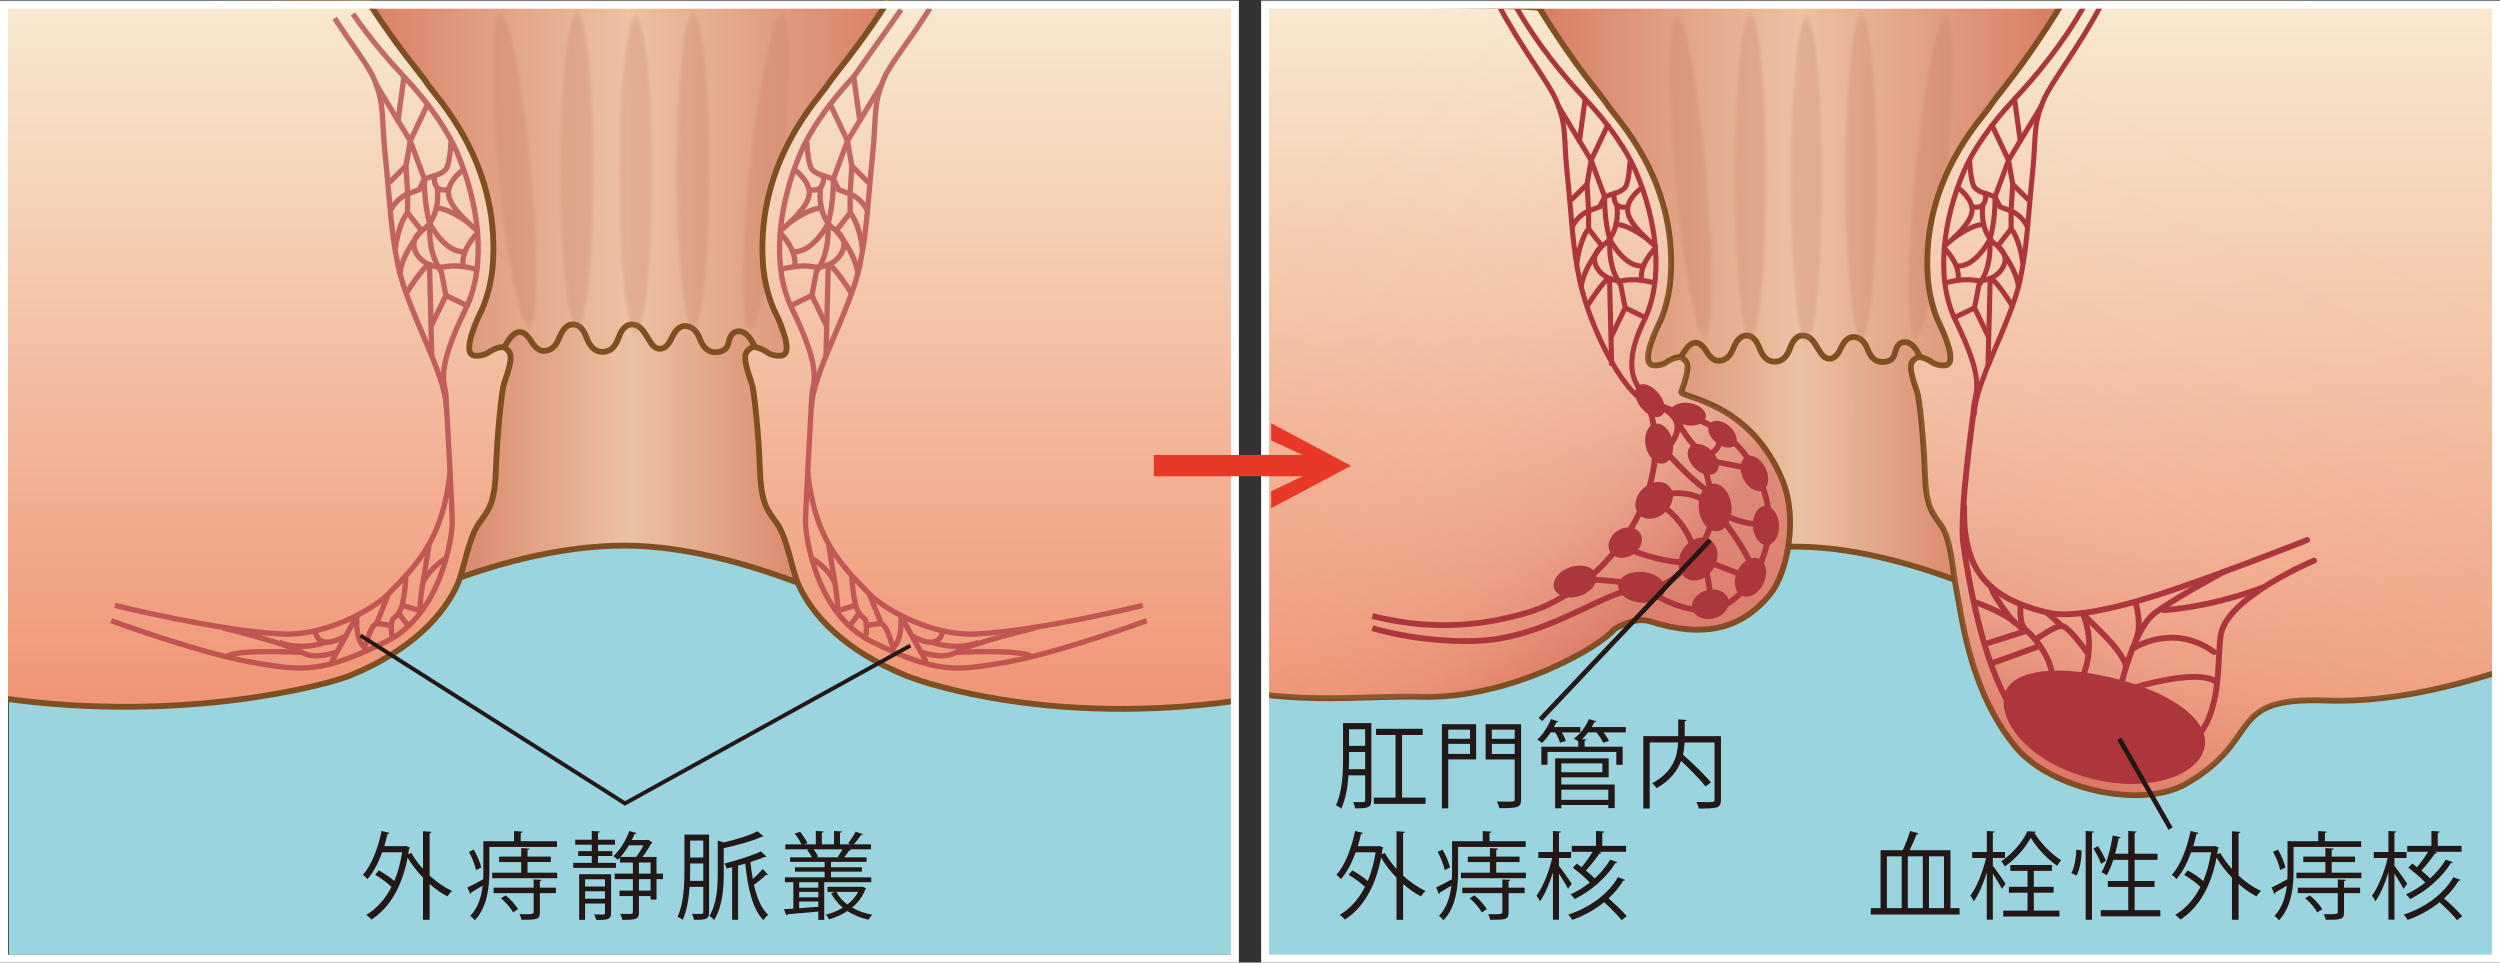 <?xml version="1.0" encoding="UTF-8"?>
<svg id="_イヤー_1" data-name="レイヤー 1" xmlns="http://www.w3.org/2000/svg" width="221.363mm" height="85.23mm" xmlns:xlink="http://www.w3.org/1999/xlink" viewBox="0 0 627.485 241.598">
  <rect x="0" y="0" width="627.485" height="241.598" fill="#333333" stroke="none"/>
  <defs>
    <style>
      .cls-1, .cls-2, .cls-3, .cls-4, .cls-5, .cls-6, .cls-7, .cls-8, .cls-9 {
        fill: none;
      }

      .cls-1, .cls-2, .cls-3, .cls-4, .cls-5, .cls-9 {
        stroke: #ad363d;
      }

      .cls-1, .cls-2, .cls-4 {
        stroke-linejoin: round;
      }

      .cls-1, .cls-9 {
        stroke-width: 1.34px;
      }

      .cls-10 {
        fill: url(#_称未設定グラデーション_13);
      }

      .cls-11 {
        fill: url(#_称未設定グラデーション_12);
      }

      .cls-12 {
        fill: url(#_称未設定グラデーション_138-2);
      }

      .cls-12, .cls-13, .cls-14, .cls-15, .cls-16, .cls-17, .cls-18, .cls-3, .cls-5, .cls-19, .cls-6, .cls-7, .cls-8, .cls-9 {
        stroke-miterlimit: 10;
      }

      .cls-12, .cls-13, .cls-14, .cls-15, .cls-16, .cls-17, .cls-18, .cls-4, .cls-5, .cls-19 {
        stroke-width: 1.465px;
      }

      .cls-12, .cls-13, .cls-14, .cls-15, .cls-16, .cls-17, .cls-18, .cls-19 {
        stroke: #804f21;
      }

      .cls-13 {
        fill: url(#_称未設定グラデーション_138-3);
      }

      .cls-14 {
        fill: url(#_称未設定グラデーション_138-4);
      }

      .cls-20 {
        fill: url(#_規グラデーションスウォッチ_4-110);
      }

      .cls-20, .cls-21, .cls-22, .cls-23, .cls-24, .cls-25, .cls-26, .cls-27, .cls-28, .cls-29 {
        opacity: .091;
      }

      .cls-21 {
        fill: url(#_規グラデーションスウォッチ_4-2);
      }

      .cls-30 {
        fill: #e73828;
      }

      .cls-31 {
        fill: #ad363d;
      }

      .cls-32 {
        fill: #231815;
      }

      .cls-33 {
        fill: #9ad4df;
      }

      .cls-2 {
        stroke-linecap: round;
        stroke-width: 1.474px;
      }

      .cls-34 {
        fill: url(#_規グラデーションスウォッチ_4-61);
      }

      .cls-34, .cls-35, .cls-36, .cls-37, .cls-38, .cls-39, .cls-40, .cls-41, .cls-42, .cls-43 {
        opacity: 0;
      }

      .cls-35 {
        fill: url(#_規グラデーションスウォッチ_4-37);
      }

      .cls-36 {
        fill: url(#_規グラデーションスウォッチ_4-49);
      }

      .cls-37 {
        fill: url(#_規グラデーションスウォッチ_4-85);
      }

      .cls-38 {
        fill: url(#_規グラデーションスウォッチ_4-97);
      }

      .cls-39 {
        fill: url(#_規グラデーションスウォッチ_4-73);
      }

      .cls-40 {
        fill: url(#_規グラデーションスウォッチ_4-25);
      }

      .cls-41 {
        fill: url(#_規グラデーションスウォッチ_4-13);
      }

      .cls-15 {
        fill: url(#_称未設定グラデーション_49);
      }

      .cls-16 {
        fill: url(#_称未設定グラデーション_49-2);
      }

      .cls-17 {
        fill: url(#_称未設定グラデーション_49-3);
      }

      .cls-18 {
        fill: url(#_称未設定グラデーション_49-4);
      }

      .cls-44 {
        fill: url(#_規グラデーションスウォッチ_4-108);
      }

      .cls-45 {
        fill: url(#_規グラデーションスウォッチ_4-120);
      }

      .cls-3 {
        stroke-width: 1.279px;
      }

      .cls-42 {
        fill: url(#_規グラデーションスウォッチ_4-109);
      }

      .cls-46 {
        fill: url(#_規グラデーションスウォッチ_4-82);
      }

      .cls-46, .cls-47, .cls-48, .cls-49, .cls-50, .cls-51, .cls-52, .cls-53, .cls-54, .cls-55 {
        opacity: .818;
      }

      .cls-47 {
        fill: url(#_規グラデーションスウォッチ_4-94);
      }

      .cls-48 {
        fill: url(#_規グラデーションスウォッチ_4-70);
      }

      .cls-49 {
        fill: url(#_規グラデーションスウォッチ_4-58);
      }

      .cls-50 {
        fill: url(#_規グラデーションスウォッチ_4-46);
      }

      .cls-51 {
        fill: url(#_規グラデーションスウォッチ_4-34);
      }

      .cls-52 {
        fill: url(#_規グラデーションスウォッチ_4-22);
      }

      .cls-53 {
        fill: url(#_規グラデーションスウォッチ_4-10);
      }

      .cls-56 {
        fill: url(#_規グラデーションスウォッチ_4-35);
      }

      .cls-56, .cls-57, .cls-58, .cls-59, .cls-60, .cls-61, .cls-62, .cls-63, .cls-64, .cls-65 {
        opacity: .909;
      }

      .cls-57 {
        fill: url(#_規グラデーションスウォッチ_4-47);
      }

      .cls-58 {
        fill: url(#_規グラデーションスウォッチ_4-59);
      }

      .cls-59 {
        fill: url(#_規グラデーションスウォッチ_4-23);
      }

      .cls-60 {
        fill: url(#_規グラデーションスウォッチ_4-11);
      }

      .cls-61 {
        fill: url(#_規グラデーションスウォッチ_4-83);
      }

      .cls-62 {
        fill: url(#_規グラデーションスウォッチ_4-95);
      }

      .cls-63 {
        fill: url(#_規グラデーションスウォッチ_4-71);
      }

      .cls-66 {
        fill: url(#_規グラデーションスウォッチ_4-81);
      }

      .cls-66, .cls-67, .cls-68, .cls-69, .cls-70, .cls-71, .cls-72, .cls-73, .cls-74, .cls-75 {
        opacity: .727;
      }

      .cls-67 {
        fill: url(#_規グラデーションスウォッチ_4-93);
      }

      .cls-68 {
        fill: url(#_規グラデーションスウォッチ_4-45);
      }

      .cls-69 {
        fill: url(#_規グラデーションスウォッチ_4-33);
      }

      .cls-70 {
        fill: url(#_規グラデーションスウォッチ_4-69);
      }

      .cls-71 {
        fill: url(#_規グラデーションスウォッチ_4-57);
      }

      .cls-72 {
        fill: url(#_規グラデーションスウォッチ_4-21);
      }

      .cls-76 {
        fill: url(#_規グラデーションスウォッチ_4-42);
      }

      .cls-76, .cls-77, .cls-78, .cls-79, .cls-80, .cls-81, .cls-82, .cls-83, .cls-84, .cls-85 {
        opacity: .455;
      }

      .cls-77 {
        fill: url(#_規グラデーションスウォッチ_4-78);
      }

      .cls-78 {
        fill: url(#_規グラデーションスウォッチ_4-30);
      }

      .cls-79 {
        fill: url(#_規グラデーションスウォッチ_4-66);
      }

      .cls-80 {
        fill: url(#_規グラデーションスウォッチ_4-54);
      }

      .cls-81 {
        fill: url(#_規グラデーションスウォッチ_4-90);
      }

      .cls-82 {
        fill: url(#_規グラデーションスウォッチ_4-18);
      }

      .cls-86 {
        fill: url(#_規グラデーションスウォッチ_4-80);
      }

      .cls-86, .cls-87, .cls-88, .cls-89, .cls-90, .cls-91, .cls-92, .cls-93, .cls-94, .cls-95 {
        opacity: .636;
      }

      .cls-87 {
        fill: url(#_規グラデーションスウォッチ_4-92);
      }

      .cls-88 {
        fill: url(#_規グラデーションスウォッチ_4-44);
      }

      .cls-89 {
        fill: url(#_規グラデーションスウォッチ_4-32);
      }

      .cls-90 {
        fill: url(#_規グラデーションスウォッチ_4-68);
      }

      .cls-91 {
        fill: url(#_規グラデーションスウォッチ_4-56);
      }

      .cls-92 {
        fill: url(#_規グラデーションスウォッチ_4-20);
      }

      .cls-96 {
        fill: url(#_規グラデーションスウォッチ_4-41);
      }

      .cls-96, .cls-97, .cls-98, .cls-99, .cls-100, .cls-101, .cls-102, .cls-103, .cls-104, .cls-105 {
        opacity: .364;
      }

      .cls-97 {
        fill: url(#_規グラデーションスウォッチ_4-77);
      }

      .cls-98 {
        fill: url(#_規グラデーションスウォッチ_4-65);
      }

      .cls-99 {
        fill: url(#_規グラデーションスウォッチ_4-53);
      }

      .cls-100 {
        fill: url(#_規グラデーションスウォッチ_4-89);
      }

      .cls-101 {
        fill: url(#_規グラデーションスウォッチ_4-29);
      }

      .cls-102 {
        fill: url(#_規グラデーションスウォッチ_4-17);
      }

      .cls-106 {
        fill: url(#_規グラデーションスウォッチ_4-19);
      }

      .cls-106, .cls-107, .cls-108, .cls-109, .cls-110, .cls-111, .cls-112, .cls-113, .cls-114, .cls-115 {
        opacity: .545;
      }

      .cls-107 {
        fill: url(#_規グラデーションスウォッチ_4-91);
      }

      .cls-108 {
        fill: url(#_規グラデーションスウォッチ_4-79);
      }

      .cls-109 {
        fill: url(#_規グラデーションスウォッチ_4-43);
      }

      .cls-110 {
        fill: url(#_規グラデーションスウォッチ_4-31);
      }

      .cls-111 {
        fill: url(#_規グラデーションスウォッチ_4-67);
      }

      .cls-112 {
        fill: url(#_規グラデーションスウォッチ_4-55);
      }

      .cls-116 {
        fill: url(#_規グラデーションスウォッチ_4-75);
      }

      .cls-116, .cls-117, .cls-118, .cls-119, .cls-120, .cls-121, .cls-122, .cls-123, .cls-124, .cls-125 {
        opacity: .182;
      }

      .cls-117 {
        fill: url(#_規グラデーションスウォッチ_4-63);
      }

      .cls-118 {
        fill: url(#_規グラデーションスウォッチ_4-51);
      }

      .cls-119 {
        fill: url(#_規グラデーションスウォッチ_4-39);
      }

      .cls-120 {
        fill: url(#_規グラデーションスウォッチ_4-99);
      }

      .cls-121 {
        fill: url(#_規グラデーションスウォッチ_4-87);
      }

      .cls-122 {
        fill: url(#_規グラデーションスウォッチ_4-15);
      }

      .cls-123 {
        fill: url(#_規グラデーションスウォッチ_4-27);
      }

      .cls-126 {
        fill: url(#_規グラデーションスウォッチ_4-76);
      }

      .cls-126, .cls-127, .cls-128, .cls-129, .cls-130, .cls-131, .cls-132, .cls-133, .cls-134, .cls-135 {
        opacity: .273;
      }

      .cls-127 {
        fill: url(#_規グラデーションスウォッチ_4-40);
      }

      .cls-128 {
        fill: url(#_規グラデーションスウォッチ_4-64);
      }

      .cls-129 {
        fill: url(#_規グラデーションスウォッチ_4-52);
      }

      .cls-130 {
        fill: url(#_規グラデーションスウォッチ_4-88);
      }

      .cls-131 {
        fill: url(#_規グラデーションスウォッチ_4-16);
      }

      .cls-132 {
        fill: url(#_規グラデーションスウォッチ_4-28);
      }

      .cls-136 {
        fill: url(#_規グラデーションスウォッチ_4-24);
      }

      .cls-137 {
        fill: url(#_規グラデーションスウォッチ_4-12);
      }

      .cls-138 {
        fill: url(#_規グラデーションスウォッチ_4-36);
      }

      .cls-139 {
        fill: url(#_規グラデーションスウォッチ_4-60);
      }

      .cls-140 {
        fill: url(#_規グラデーションスウォッチ_4-48);
      }

      .cls-141 {
        fill: url(#_規グラデーションスウォッチ_4-72);
      }

      .cls-142 {
        fill: url(#_規グラデーションスウォッチ_4-96);
      }

      .cls-143 {
        fill: url(#_規グラデーションスウォッチ_4-84);
      }

      .cls-43 {
        fill: url(#_規グラデーションスウォッチ_4);
      }

      .cls-19 {
        fill: url(#_称未設定グラデーション_138);
      }

      .cls-6 {
        stroke: #fff;
        stroke-width: 2px;
      }

      .cls-73 {
        fill: url(#_規グラデーションスウォッチ_4-9);
      }

      .cls-113 {
        fill: url(#_規グラデーションスウォッチ_4-7);
      }

      .cls-103 {
        fill: url(#_規グラデーションスウォッチ_4-5);
      }

      .cls-93 {
        fill: url(#_規グラデーションスウォッチ_4-8);
      }

      .cls-124 {
        fill: url(#_規グラデーションスウォッチ_4-111);
      }

      .cls-133 {
        fill: url(#_規グラデーションスウォッチ_4-4);
      }

      .cls-83 {
        fill: url(#_規グラデーションスウォッチ_4-6);
      }

      .cls-7, .cls-8 {
        stroke: #231815;
      }

      .cls-125 {
        fill: url(#_規グラデーションスウォッチ_4-3);
      }

      .cls-144 {
        opacity: .23;
      }

      .cls-8 {
        stroke-width: 1.2px;
      }

      .cls-145 {
        opacity: .7;
      }

      .cls-114 {
        fill: url(#_規グラデーションスウォッチ_4-115);
      }

      .cls-115 {
        fill: url(#_規グラデーションスウォッチ_4-103);
      }

      .cls-64 {
        fill: url(#_規グラデーションスウォッチ_4-107);
      }

      .cls-65 {
        fill: url(#_規グラデーションスウォッチ_4-119);
      }

      .cls-54 {
        fill: url(#_規グラデーションスウォッチ_4-106);
      }

      .cls-55 {
        fill: url(#_規グラデーションスウォッチ_4-118);
      }

      .cls-74 {
        fill: url(#_規グラデーションスウォッチ_4-105);
      }

      .cls-75 {
        fill: url(#_規グラデーションスウォッチ_4-117);
      }

      .cls-134 {
        fill: url(#_規グラデーションスウォッチ_4-100);
      }

      .cls-135 {
        fill: url(#_規グラデーションスウォッチ_4-112);
      }

      .cls-84 {
        fill: url(#_規グラデーションスウォッチ_4-114);
      }

      .cls-85 {
        fill: url(#_規グラデーションスウォッチ_4-102);
      }

      .cls-94 {
        fill: url(#_規グラデーションスウォッチ_4-104);
      }

      .cls-95 {
        fill: url(#_規グラデーションスウォッチ_4-116);
      }

      .cls-104 {
        fill: url(#_規グラデーションスウォッチ_4-101);
      }

      .cls-105 {
        fill: url(#_規グラデーションスウォッチ_4-113);
      }

      .cls-22 {
        fill: url(#_規グラデーションスウォッチ_4-26);
      }

      .cls-23 {
        fill: url(#_規グラデーションスウォッチ_4-14);
      }

      .cls-24 {
        fill: url(#_規グラデーションスウォッチ_4-62);
      }

      .cls-25 {
        fill: url(#_規グラデーションスウォッチ_4-38);
      }

      .cls-26 {
        fill: url(#_規グラデーションスウォッチ_4-50);
      }

      .cls-27 {
        fill: url(#_規グラデーションスウォッチ_4-86);
      }

      .cls-28 {
        fill: url(#_規グラデーションスウォッチ_4-98);
      }

      .cls-29 {
        fill: url(#_規グラデーションスウォッチ_4-74);
      }
    </style>
    <linearGradient id="_称未設定グラデーション_138" data-name="名称未設定グラデーション 138" x1="379.047" y1="112.776" x2="523.911" y2="112.776" gradientTransform="matrix(1, 0, 0, 1, 0, 0)" gradientUnits="userSpaceOnUse">
      <stop offset="0" stop-color="#ce5b46"/>
      <stop offset=".504" stop-color="#ebc2a2"/>
      <stop offset="1" stop-color="#ce5b46"/>
    </linearGradient>
    <linearGradient id="_称未設定グラデーション_138-2" data-name="名称未設定グラデーション 138" x1="353.422" y1="52.913" x2="548.161" y2="52.913" xlink:href="#_称未設定グラデーション_138"/>
    <linearGradient id="_規グラデーションスウォッチ_4" data-name="新規グラデーションスウォッチ 4" x1="448.666" y1="45.331" x2="458.104" y2="45.331" gradientTransform="matrix(1, 0, 0, 1, 0, 0)" gradientUnits="userSpaceOnUse">
      <stop offset="0" stop-color="#be725a"/>
      <stop offset="1" stop-color="#be725a"/>
    </linearGradient>
    <linearGradient id="_規グラデーションスウォッチ_4-2" data-name="新規グラデーションスウォッチ 4" x1="448.889" y1="45.331" x2="457.881" y2="45.331" xlink:href="#_規グラデーションスウォッチ_4"/>
    <linearGradient id="_規グラデーションスウォッチ_4-3" data-name="新規グラデーションスウォッチ 4" x1="449.112" x2="457.658" xlink:href="#_規グラデーションスウォッチ_4"/>
    <linearGradient id="_規グラデーションスウォッチ_4-4" data-name="新規グラデーションスウォッチ 4" x1="449.335" x2="457.435" xlink:href="#_規グラデーションスウォッチ_4"/>
    <linearGradient id="_規グラデーションスウォッチ_4-5" data-name="新規グラデーションスウォッチ 4" x1="449.558" x2="457.212" xlink:href="#_規グラデーションスウォッチ_4"/>
    <linearGradient id="_規グラデーションスウォッチ_4-6" data-name="新規グラデーションスウォッチ 4" x1="449.781" x2="456.989" xlink:href="#_規グラデーションスウォッチ_4"/>
    <linearGradient id="_規グラデーションスウォッチ_4-7" data-name="新規グラデーションスウォッチ 4" x1="450.004" x2="456.766" xlink:href="#_規グラデーションスウォッチ_4"/>
    <linearGradient id="_規グラデーションスウォッチ_4-8" data-name="新規グラデーションスウォッチ 4" x1="450.227" x2="456.543" xlink:href="#_規グラデーションスウォッチ_4"/>
    <linearGradient id="_規グラデーションスウォッチ_4-9" data-name="新規グラデーションスウォッチ 4" x1="450.45" x2="456.32" xlink:href="#_規グラデーションスウォッチ_4"/>
    <linearGradient id="_規グラデーションスウォッチ_4-10" data-name="新規グラデーションスウォッチ 4" x1="450.674" x2="456.097" xlink:href="#_規グラデーションスウォッチ_4"/>
    <linearGradient id="_規グラデーションスウォッチ_4-11" data-name="新規グラデーションスウォッチ 4" x1="450.897" x2="455.873" xlink:href="#_規グラデーションスウォッチ_4"/>
    <linearGradient id="_規グラデーションスウォッチ_4-12" data-name="新規グラデーションスウォッチ 4" x1="451.12" x2="455.65" xlink:href="#_規グラデーションスウォッチ_4"/>
    <linearGradient id="_規グラデーションスウォッチ_4-13" data-name="新規グラデーションスウォッチ 4" x1="462.448" y1="44.331" x2="471.887" y2="44.331" xlink:href="#_規グラデーションスウォッチ_4"/>
    <linearGradient id="_規グラデーションスウォッチ_4-14" data-name="新規グラデーションスウォッチ 4" x1="462.671" y1="44.331" x2="471.664" y2="44.331" xlink:href="#_規グラデーションスウォッチ_4"/>
    <linearGradient id="_規グラデーションスウォッチ_4-15" data-name="新規グラデーションスウォッチ 4" x1="462.894" y1="44.331" x2="471.441" y2="44.331" xlink:href="#_規グラデーションスウォッチ_4"/>
    <linearGradient id="_規グラデーションスウォッチ_4-16" data-name="新規グラデーションスウォッチ 4" x1="463.117" y1="44.331" x2="471.218" y2="44.331" xlink:href="#_規グラデーションスウォッチ_4"/>
    <linearGradient id="_規グラデーションスウォッチ_4-17" data-name="新規グラデーションスウォッチ 4" x1="463.341" y1="44.331" x2="470.995" y2="44.331" xlink:href="#_規グラデーションスウォッチ_4"/>
    <linearGradient id="_規グラデーションスウォッチ_4-18" data-name="新規グラデーションスウォッチ 4" x1="463.564" y1="44.331" x2="470.772" y2="44.331" xlink:href="#_規グラデーションスウォッチ_4"/>
    <linearGradient id="_規グラデーションスウォッチ_4-19" data-name="新規グラデーションスウォッチ 4" x1="463.787" y1="44.331" x2="470.548" y2="44.331" xlink:href="#_規グラデーションスウォッチ_4"/>
    <linearGradient id="_規グラデーションスウォッチ_4-20" data-name="新規グラデーションスウォッチ 4" x1="464.01" y1="44.331" x2="470.325" y2="44.331" xlink:href="#_規グラデーションスウォッチ_4"/>
    <linearGradient id="_規グラデーションスウォッチ_4-21" data-name="新規グラデーションスウォッチ 4" x1="464.233" y1="44.331" x2="470.102" y2="44.331" xlink:href="#_規グラデーションスウォッチ_4"/>
    <linearGradient id="_規グラデーションスウォッチ_4-22" data-name="新規グラデーションスウォッチ 4" x1="464.456" y1="44.331" x2="469.879" y2="44.331" xlink:href="#_規グラデーションスウォッチ_4"/>
    <linearGradient id="_規グラデーションスウォッチ_4-23" data-name="新規グラデーションスウォッチ 4" x1="464.679" y1="44.331" x2="469.656" y2="44.331" xlink:href="#_規グラデーションスウォッチ_4"/>
    <linearGradient id="_規グラデーションスウォッチ_4-24" data-name="新規グラデーションスウォッチ 4" x1="464.902" y1="44.331" x2="469.433" y2="44.331" xlink:href="#_規グラデーションスウォッチ_4"/>
    <linearGradient id="_規グラデーションスウォッチ_4-25" data-name="新規グラデーションスウォッチ 4" x1="464.441" y1="31.409" x2="473.88" y2="31.409" gradientTransform="translate(516.008 -424.829) rotate(90)" xlink:href="#_規グラデーションスウォッチ_4"/>
    <linearGradient id="_規グラデーションスウォッチ_4-26" data-name="新規グラデーションスウォッチ 4" x1="464.664" y1="31.409" x2="473.657" y2="31.409" gradientTransform="translate(516.008 -424.829) rotate(90)" xlink:href="#_規グラデーションスウォッチ_4"/>
    <linearGradient id="_規グラデーションスウォッチ_4-27" data-name="新規グラデーションスウォッチ 4" x1="464.887" y1="31.409" x2="473.434" y2="31.409" gradientTransform="translate(516.008 -424.829) rotate(90)" xlink:href="#_規グラデーションスウォッチ_4"/>
    <linearGradient id="_規グラデーションスウォッチ_4-28" data-name="新規グラデーションスウォッチ 4" x1="465.11" y1="31.409" x2="473.21" y2="31.409" gradientTransform="translate(516.008 -424.829) rotate(90)" xlink:href="#_規グラデーションスウォッチ_4"/>
    <linearGradient id="_規グラデーションスウォッチ_4-29" data-name="新規グラデーションスウォッチ 4" x1="465.333" y1="31.409" x2="472.987" y2="31.409" gradientTransform="translate(516.008 -424.829) rotate(90)" xlink:href="#_規グラデーションスウォッチ_4"/>
    <linearGradient id="_規グラデーションスウォッチ_4-30" data-name="新規グラデーションスウォッチ 4" x1="465.556" y1="31.409" x2="472.764" y2="31.409" gradientTransform="translate(516.008 -424.829) rotate(90)" xlink:href="#_規グラデーションスウォッチ_4"/>
    <linearGradient id="_規グラデーションスウォッチ_4-31" data-name="新規グラデーションスウォッチ 4" x1="465.779" y1="31.409" x2="472.541" y2="31.409" gradientTransform="translate(516.008 -424.829) rotate(90)" xlink:href="#_規グラデーションスウォッチ_4"/>
    <linearGradient id="_規グラデーションスウォッチ_4-32" data-name="新規グラデーションスウォッチ 4" x1="466.003" y1="31.409" x2="472.318" y2="31.409" gradientTransform="translate(516.008 -424.829) rotate(90)" xlink:href="#_規グラデーションスウォッチ_4"/>
    <linearGradient id="_規グラデーションスウォッチ_4-33" data-name="新規グラデーションスウォッチ 4" x1="466.226" y1="31.409" x2="472.095" y2="31.409" gradientTransform="translate(516.008 -424.829) rotate(90)" xlink:href="#_規グラデーションスウォッチ_4"/>
    <linearGradient id="_規グラデーションスウォッチ_4-34" data-name="新規グラデーションスウォッチ 4" x1="466.449" y1="31.409" x2="471.872" y2="31.409" gradientTransform="translate(516.008 -424.829) rotate(90)" xlink:href="#_規グラデーションスウォッチ_4"/>
    <linearGradient id="_規グラデーションスウォッチ_4-35" data-name="新規グラデーションスウォッチ 4" x1="466.672" y1="31.409" x2="471.649" y2="31.409" gradientTransform="translate(516.008 -424.829) rotate(90)" xlink:href="#_規グラデーションスウォッチ_4"/>
    <linearGradient id="_規グラデーションスウォッチ_4-36" data-name="新規グラデーションスウォッチ 4" x1="466.895" y1="31.409" x2="471.426" y2="31.409" gradientTransform="translate(516.008 -424.829) rotate(90)" xlink:href="#_規グラデーションスウォッチ_4"/>
    <linearGradient id="_規グラデーションスウォッチ_4-37" data-name="新規グラデーションスウォッチ 4" x1="434.585" y1="44.331" x2="444.023" y2="44.331" xlink:href="#_規グラデーションスウォッチ_4"/>
    <linearGradient id="_規グラデーションスウォッチ_4-38" data-name="新規グラデーションスウォッチ 4" x1="434.808" y1="44.331" x2="443.8" y2="44.331" xlink:href="#_規グラデーションスウォッチ_4"/>
    <linearGradient id="_規グラデーションスウォッチ_4-39" data-name="新規グラデーションスウォッチ 4" x1="435.031" y1="44.331" x2="443.577" y2="44.331" xlink:href="#_規グラデーションスウォッチ_4"/>
    <linearGradient id="_規グラデーションスウォッチ_4-40" data-name="新規グラデーションスウォッチ 4" x1="435.254" y1="44.331" x2="443.354" y2="44.331" xlink:href="#_規グラデーションスウォッチ_4"/>
    <linearGradient id="_規グラデーションスウォッチ_4-41" data-name="新規グラデーションスウォッチ 4" x1="435.477" y1="44.331" x2="443.131" y2="44.331" xlink:href="#_規グラデーションスウォッチ_4"/>
    <linearGradient id="_規グラデーションスウォッチ_4-42" data-name="新規グラデーションスウォッチ 4" x1="435.7" y1="44.331" x2="442.908" y2="44.331" xlink:href="#_規グラデーションスウォッチ_4"/>
    <linearGradient id="_規グラデーションスウォッチ_4-43" data-name="新規グラデーションスウォッチ 4" x1="435.923" y1="44.331" x2="442.685" y2="44.331" xlink:href="#_規グラデーションスウォッチ_4"/>
    <linearGradient id="_規グラデーションスウォッチ_4-44" data-name="新規グラデーションスウォッチ 4" x1="436.146" y1="44.331" x2="442.462" y2="44.331" xlink:href="#_規グラデーションスウォッチ_4"/>
    <linearGradient id="_規グラデーションスウォッチ_4-45" data-name="新規グラデーションスウォッチ 4" x1="436.369" y1="44.331" x2="442.239" y2="44.331" xlink:href="#_規グラデーションスウォッチ_4"/>
    <linearGradient id="_規グラデーションスウォッチ_4-46" data-name="新規グラデーションスウォッチ 4" x1="436.592" y1="44.331" x2="442.016" y2="44.331" xlink:href="#_規グラデーションスウォッチ_4"/>
    <linearGradient id="_規グラデーションスウォッチ_4-47" data-name="新規グラデーションスウォッチ 4" x1="436.816" y1="44.331" x2="441.792" y2="44.331" xlink:href="#_規グラデーションスウォッチ_4"/>
    <linearGradient id="_規グラデーションスウォッチ_4-48" data-name="新規グラデーションスウォッチ 4" x1="437.039" y1="44.331" x2="441.569" y2="44.331" xlink:href="#_規グラデーションスウォッチ_4"/>
    <linearGradient id="_規グラデーションスウォッチ_4-49" data-name="新規グラデーションスウォッチ 4" x1="432.568" y1="56.601" x2="442.007" y2="56.601" gradientTransform="translate(-12.931 -12.27)" xlink:href="#_規グラデーションスウォッチ_4"/>
    <linearGradient id="_規グラデーションスウォッチ_4-50" data-name="新規グラデーションスウォッチ 4" x1="432.791" y1="56.601" x2="441.784" y2="56.601" gradientTransform="translate(-12.931 -12.27)" xlink:href="#_規グラデーションスウォッチ_4"/>
    <linearGradient id="_規グラデーションスウォッチ_4-51" data-name="新規グラデーションスウォッチ 4" x1="433.014" y1="56.601" x2="441.561" y2="56.601" gradientTransform="translate(-12.931 -12.27)" xlink:href="#_規グラデーションスウォッチ_4"/>
    <linearGradient id="_規グラデーションスウォッチ_4-52" data-name="新規グラデーションスウォッチ 4" x1="433.237" y1="56.601" x2="441.338" y2="56.601" gradientTransform="translate(-12.931 -12.27)" xlink:href="#_規グラデーションスウォッチ_4"/>
    <linearGradient id="_規グラデーションスウォッチ_4-53" data-name="新規グラデーションスウォッチ 4" x1="433.46" y1="56.601" x2="441.114" y2="56.601" gradientTransform="translate(-12.931 -12.27)" xlink:href="#_規グラデーションスウォッチ_4"/>
    <linearGradient id="_規グラデーションスウォッチ_4-54" data-name="新規グラデーションスウォッチ 4" x1="433.683" y1="56.601" x2="440.891" y2="56.601" gradientTransform="translate(-12.931 -12.27)" xlink:href="#_規グラデーションスウォッチ_4"/>
    <linearGradient id="_規グラデーションスウォッチ_4-55" data-name="新規グラデーションスウォッチ 4" x1="433.907" y1="56.601" x2="440.668" y2="56.601" gradientTransform="translate(-12.931 -12.27)" xlink:href="#_規グラデーションスウォッチ_4"/>
    <linearGradient id="_規グラデーションスウォッチ_4-56" data-name="新規グラデーションスウォッチ 4" x1="434.13" y1="56.601" x2="440.445" y2="56.601" gradientTransform="translate(-12.931 -12.27)" xlink:href="#_規グラデーションスウォッチ_4"/>
    <linearGradient id="_規グラデーションスウォッチ_4-57" data-name="新規グラデーションスウォッチ 4" x1="434.353" y1="56.601" x2="440.222" y2="56.601" gradientTransform="translate(-12.931 -12.27)" xlink:href="#_規グラデーションスウォッチ_4"/>
    <linearGradient id="_規グラデーションスウォッチ_4-58" data-name="新規グラデーションスウォッチ 4" x1="434.576" y1="56.601" x2="439.999" y2="56.601" gradientTransform="translate(-12.931 -12.27)" xlink:href="#_規グラデーションスウォッチ_4"/>
    <linearGradient id="_規グラデーションスウォッチ_4-59" data-name="新規グラデーションスウォッチ 4" x1="434.799" y1="56.601" x2="439.776" y2="56.601" gradientTransform="translate(-12.931 -12.27)" xlink:href="#_規グラデーションスウォッチ_4"/>
    <linearGradient id="_規グラデーションスウォッチ_4-60" data-name="新規グラデーションスウォッチ 4" x1="435.022" y1="56.601" x2="439.553" y2="56.601" gradientTransform="translate(-12.931 -12.27)" xlink:href="#_規グラデーションスウォッチ_4"/>
    <linearGradient id="_称未設定グラデーション_49" data-name="名称未設定グラデーション 49" x1="925.061" y1="175.25" x2="925.061" y2="1.169" gradientTransform="translate(1308.482) rotate(-180) scale(1 -1)" gradientUnits="userSpaceOnUse">
      <stop offset="0" stop-color="#f09576"/>
      <stop offset="1" stop-color="#f7e9cf"/>
    </linearGradient>
    <linearGradient id="_称未設定グラデーション_13" data-name="名称未設定グラデーション 13" x1="1003.264" y1="46.578" x2="870.081" y2="165.278" gradientTransform="translate(1308.482) rotate(-180) scale(1 -1)" gradientUnits="userSpaceOnUse">
      <stop offset=".068" stop-color="#f1ddc3" stop-opacity="0"/>
      <stop offset=".324" stop-color="#edd3bb" stop-opacity=".017"/>
      <stop offset=".509" stop-color="#e0b5a3" stop-opacity=".071"/>
      <stop offset=".671" stop-color="#cc837a" stop-opacity=".161"/>
      <stop offset=".82" stop-color="#af3c41" stop-opacity=".289"/>
      <stop offset=".83" stop-color="#ad363d" stop-opacity=".3"/>
    </linearGradient>
    <linearGradient id="_称未設定グラデーション_49-2" data-name="名称未設定グラデーション 49" x1="1002.965" y1="199.592" x2="1002.965" y2=".889" gradientTransform="translate(-449.909)" xlink:href="#_称未設定グラデーション_49"/>
    <linearGradient id="_称未設定グラデーション_12" data-name="名称未設定グラデーション 12" x1="1037.553" y1="51.599" x2="942.94" y2="222.591" gradientTransform="translate(-449.909)" gradientUnits="userSpaceOnUse">
      <stop offset="0" stop-color="#f1ddc3" stop-opacity="0"/>
      <stop offset=".291" stop-color="#edd4bc" stop-opacity=".015"/>
      <stop offset=".478" stop-color="#e2b8a5" stop-opacity=".066"/>
      <stop offset=".635" stop-color="#ce887f" stop-opacity=".151"/>
      <stop offset=".776" stop-color="#b34649" stop-opacity=".271"/>
      <stop offset=".803" stop-color="#ad363d" stop-opacity=".3"/>
    </linearGradient>
    <linearGradient id="_称未設定グラデーション_138-3" data-name="名称未設定グラデーション 138" x1="81.69" y1="111.352" x2="233.43" y2="111.352" xlink:href="#_称未設定グラデーション_138"/>
    <linearGradient id="_称未設定グラデーション_138-4" data-name="名称未設定グラデーション 138" x1="54.848" y1="52.056" x2="258.832" y2="52.056" xlink:href="#_称未設定グラデーション_138"/>
    <linearGradient id="_規グラデーションスウォッチ_4-61" data-name="新規グラデーションスウォッチ 4" x1="154.613" y1="43.815" x2="164.5" y2="43.815" xlink:href="#_規グラデーションスウォッチ_4"/>
    <linearGradient id="_規グラデーションスウォッチ_4-62" data-name="新規グラデーションスウォッチ 4" x1="154.847" y1="43.815" x2="164.266" y2="43.815" xlink:href="#_規グラデーションスウォッチ_4"/>
    <linearGradient id="_規グラデーションスウォッチ_4-63" data-name="新規グラデーションスウォッチ 4" x1="155.08" y1="43.815" x2="164.033" y2="43.815" xlink:href="#_規グラデーションスウォッチ_4"/>
    <linearGradient id="_規グラデーションスウォッチ_4-64" data-name="新規グラデーションスウォッチ 4" x1="155.314" y1="43.815" x2="163.799" y2="43.815" xlink:href="#_規グラデーションスウォッチ_4"/>
    <linearGradient id="_規グラデーションスウォッチ_4-65" data-name="新規グラデーションスウォッチ 4" x1="155.548" y1="43.815" x2="163.565" y2="43.815" xlink:href="#_規グラデーションスウォッチ_4"/>
    <linearGradient id="_規グラデーションスウォッチ_4-66" data-name="新規グラデーションスウォッチ 4" x1="155.781" y1="43.815" x2="163.331" y2="43.815" xlink:href="#_規グラデーションスウォッチ_4"/>
    <linearGradient id="_規グラデーションスウォッチ_4-67" data-name="新規グラデーションスウォッチ 4" x1="156.015" y1="43.815" x2="163.098" y2="43.815" xlink:href="#_規グラデーションスウォッチ_4"/>
    <linearGradient id="_規グラデーションスウォッチ_4-68" data-name="新規グラデーションスウォッチ 4" x1="156.249" y1="43.815" x2="162.864" y2="43.815" xlink:href="#_規グラデーションスウォッチ_4"/>
    <linearGradient id="_規グラデーションスウォッチ_4-69" data-name="新規グラデーションスウォッチ 4" x1="156.482" y1="43.815" x2="162.63" y2="43.815" xlink:href="#_規グラデーションスウォッチ_4"/>
    <linearGradient id="_規グラデーションスウォッチ_4-70" data-name="新規グラデーションスウォッチ 4" x1="156.716" y1="43.815" x2="162.397" y2="43.815" xlink:href="#_規グラデーションスウォッチ_4"/>
    <linearGradient id="_規グラデーションスウォッチ_4-71" data-name="新規グラデーションスウォッチ 4" x1="156.95" y1="43.815" x2="162.163" y2="43.815" xlink:href="#_規グラデーションスウォッチ_4"/>
    <linearGradient id="_規グラデーションスウォッチ_4-72" data-name="新規グラデーションスウォッチ 4" x1="157.184" y1="43.815" x2="161.929" y2="43.815" xlink:href="#_規グラデーションスウォッチ_4"/>
    <linearGradient id="_規グラデーションスウォッチ_4-73" data-name="新規グラデーションスウォッチ 4" x1="169.05" y1="42.841" x2="178.937" y2="42.841" xlink:href="#_規グラデーションスウォッチ_4"/>
    <linearGradient id="_規グラデーションスウォッチ_4-74" data-name="新規グラデーションスウォッチ 4" x1="169.283" y1="42.841" x2="178.703" y2="42.841" xlink:href="#_規グラデーションスウォッチ_4"/>
    <linearGradient id="_規グラデーションスウォッチ_4-75" data-name="新規グラデーションスウォッチ 4" x1="169.517" y1="42.841" x2="178.469" y2="42.841" xlink:href="#_規グラデーションスウォッチ_4"/>
    <linearGradient id="_規グラデーションスウォッチ_4-76" data-name="新規グラデーションスウォッチ 4" x1="169.751" y1="42.841" x2="178.236" y2="42.841" xlink:href="#_規グラデーションスウォッチ_4"/>
    <linearGradient id="_規グラデーションスウォッチ_4-77" data-name="新規グラデーションスウォッチ 4" x1="169.985" y1="42.841" x2="178.002" y2="42.841" xlink:href="#_規グラデーションスウォッチ_4"/>
    <linearGradient id="_規グラデーションスウォッチ_4-78" data-name="新規グラデーションスウォッチ 4" x1="170.218" y1="42.841" x2="177.768" y2="42.841" xlink:href="#_規グラデーションスウォッチ_4"/>
    <linearGradient id="_規グラデーションスウォッチ_4-79" data-name="新規グラデーションスウォッチ 4" x1="170.452" y1="42.841" x2="177.535" y2="42.841" xlink:href="#_規グラデーションスウォッチ_4"/>
    <linearGradient id="_規グラデーションスウォッチ_4-80" data-name="新規グラデーションスウォッチ 4" x1="170.686" y1="42.841" x2="177.301" y2="42.841" xlink:href="#_規グラデーションスウォッチ_4"/>
    <linearGradient id="_規グラデーションスウォッチ_4-81" data-name="新規グラデーションスウォッチ 4" x1="170.919" y1="42.841" x2="177.067" y2="42.841" xlink:href="#_規グラデーションスウォッチ_4"/>
    <linearGradient id="_規グラデーションスウォッチ_4-82" data-name="新規グラデーションスウォッチ 4" x1="171.153" y1="42.841" x2="176.833" y2="42.841" xlink:href="#_規グラデーションスウォッチ_4"/>
    <linearGradient id="_規グラデーションスウォッチ_4-83" data-name="新規グラデーションスウォッチ 4" x1="171.387" y1="42.841" x2="176.6" y2="42.841" xlink:href="#_規グラデーションスウォッチ_4"/>
    <linearGradient id="_規グラデーションスウォッチ_4-84" data-name="新規グラデーションスウォッチ 4" x1="171.62" y1="42.841" x2="176.366" y2="42.841" xlink:href="#_規グラデーションスウォッチ_4"/>
    <linearGradient id="_規グラデーションスウォッチ_4-85" data-name="新規グラデーションスウォッチ 4" x1="173.047" y1="57.722" x2="182.945" y2="57.722" gradientTransform="translate(248.666 -135.574) rotate(89.579)" xlink:href="#_規グラデーションスウォッチ_4"/>
    <linearGradient id="_規グラデーションスウォッチ_4-86" data-name="新規グラデーションスウォッチ 4" x1="173.28" y1="57.722" x2="182.712" y2="57.722" gradientTransform="translate(248.668 -135.573) rotate(89.58)" xlink:href="#_規グラデーションスウォッチ_4"/>
    <linearGradient id="_規グラデーションスウォッチ_4-87" data-name="新規グラデーションスウォッチ 4" x1="173.514" y1="57.722" x2="182.479" y2="57.722" gradientTransform="translate(248.671 -135.573) rotate(89.581)" xlink:href="#_規グラデーションスウォッチ_4"/>
    <linearGradient id="_規グラデーションスウォッチ_4-88" data-name="新規グラデーションスウォッチ 4" x1="173.747" y1="57.722" x2="182.246" y2="57.722" gradientTransform="translate(248.674 -135.572) rotate(89.582)" xlink:href="#_規グラデーションスウォッチ_4"/>
    <linearGradient id="_規グラデーションスウォッチ_4-89" data-name="新規グラデーションスウォッチ 4" x1="173.98" y1="57.722" x2="182.012" y2="57.722" gradientTransform="translate(248.676 -135.571) rotate(89.582)" xlink:href="#_規グラデーションスウォッチ_4"/>
    <linearGradient id="_規グラデーションスウォッチ_4-90" data-name="新規グラデーションスウォッチ 4" x1="174.213" y1="57.722" x2="181.779" y2="57.722" gradientTransform="translate(248.678 -135.57) rotate(89.583)" xlink:href="#_規グラデーションスウォッチ_4"/>
    <linearGradient id="_規グラデーションスウォッチ_4-91" data-name="新規グラデーションスウォッチ 4" x1="174.446" y1="57.722" x2="181.546" y2="57.722" gradientTransform="translate(248.681 -135.57) rotate(89.584)" xlink:href="#_規グラデーションスウォッチ_4"/>
    <linearGradient id="_規グラデーションスウォッチ_4-92" data-name="新規グラデーションスウォッチ 4" x1="174.679" y1="57.722" x2="181.313" y2="57.722" gradientTransform="translate(248.683 -135.569) rotate(89.585)" xlink:href="#_規グラデーションスウォッチ_4"/>
    <linearGradient id="_規グラデーションスウォッチ_4-93" data-name="新規グラデーションスウォッチ 4" x1="174.912" y1="57.722" x2="181.08" y2="57.722" gradientTransform="translate(248.685 -135.568) rotate(89.585)" xlink:href="#_規グラデーションスウォッチ_4"/>
    <linearGradient id="_規グラデーションスウォッチ_4-94" data-name="新規グラデーションスウォッチ 4" x1="175.145" y1="57.722" x2="180.847" y2="57.722" gradientTransform="translate(248.687 -135.567) rotate(89.586)" xlink:href="#_規グラデーションスウォッチ_4"/>
    <linearGradient id="_規グラデーションスウォッチ_4-95" data-name="新規グラデーションスウォッチ 4" x1="175.378" y1="57.722" x2="180.615" y2="57.722" gradientTransform="translate(248.689 -135.567) rotate(89.587)" xlink:href="#_規グラデーションスウォッチ_4"/>
    <linearGradient id="_規グラデーションスウォッチ_4-96" data-name="新規グラデーションスウォッチ 4" x1="175.611" y1="57.722" x2="180.382" y2="57.722" gradientTransform="translate(248.691 -135.566) rotate(89.587)" xlink:href="#_規グラデーションスウォッチ_4"/>
    <linearGradient id="_規グラデーションスウォッチ_4-97" data-name="新規グラデーションスウォッチ 4" x1="139.863" y1="42.841" x2="149.75" y2="42.841" xlink:href="#_規グラデーションスウォッチ_4"/>
    <linearGradient id="_規グラデーションスウォッチ_4-98" data-name="新規グラデーションスウォッチ 4" x1="140.097" y1="42.841" x2="149.517" y2="42.841" xlink:href="#_規グラデーションスウォッチ_4"/>
    <linearGradient id="_規グラデーションスウォッチ_4-99" data-name="新規グラデーションスウォッチ 4" x1="140.331" y1="42.841" x2="149.283" y2="42.841" xlink:href="#_規グラデーションスウォッチ_4"/>
    <linearGradient id="_規グラデーションスウォッチ_4-100" data-name="新規グラデーションスウォッチ 4" x1="140.565" y1="42.841" x2="149.049" y2="42.841" xlink:href="#_規グラデーションスウォッチ_4"/>
    <linearGradient id="_規グラデーションスウォッチ_4-101" data-name="新規グラデーションスウォッチ 4" x1="140.798" y1="42.841" x2="148.816" y2="42.841" xlink:href="#_規グラデーションスウォッチ_4"/>
    <linearGradient id="_規グラデーションスウォッチ_4-102" data-name="新規グラデーションスウォッチ 4" x1="141.032" y1="42.841" x2="148.582" y2="42.841" xlink:href="#_規グラデーションスウォッチ_4"/>
    <linearGradient id="_規グラデーションスウォッチ_4-103" data-name="新規グラデーションスウォッチ 4" x1="141.266" y1="42.841" x2="148.348" y2="42.841" xlink:href="#_規グラデーションスウォッチ_4"/>
    <linearGradient id="_規グラデーションスウォッチ_4-104" data-name="新規グラデーションスウォッチ 4" x1="141.499" y1="42.841" x2="148.115" y2="42.841" xlink:href="#_規グラデーションスウォッチ_4"/>
    <linearGradient id="_規グラデーションスウォッチ_4-105" data-name="新規グラデーションスウォッチ 4" x1="141.733" y1="42.841" x2="147.881" y2="42.841" xlink:href="#_規グラデーションスウォッチ_4"/>
    <linearGradient id="_規グラデーションスウォッチ_4-106" data-name="新規グラデーションスウォッチ 4" x1="141.967" y1="42.841" x2="147.647" y2="42.841" xlink:href="#_規グラデーションスウォッチ_4"/>
    <linearGradient id="_規グラデーションスウォッチ_4-107" data-name="新規グラデーションスウォッチ 4" x1="142.2" y1="42.841" x2="147.414" y2="42.841" xlink:href="#_規グラデーションスウォッチ_4"/>
    <linearGradient id="_規グラデーションスウォッチ_4-108" data-name="新規グラデーションスウォッチ 4" x1="142.434" y1="42.841" x2="147.18" y2="42.841" xlink:href="#_規グラデーションスウォッチ_4"/>
    <linearGradient id="_規グラデーションスウォッチ_4-109" data-name="新規グラデーションスウォッチ 4" x1="138.365" y1="29.617" x2="148.261" y2="29.617" gradientTransform="translate(-13.962 12.268) rotate(.383)" xlink:href="#_規グラデーションスウォッチ_4"/>
    <linearGradient id="_規グラデーションスウォッチ_4-110" data-name="新規グラデーションスウォッチ 4" x1="138.598" y1="29.617" x2="148.028" y2="29.617" gradientTransform="translate(-13.963 12.27) rotate(.382)" xlink:href="#_規グラデーションスウォッチ_4"/>
    <linearGradient id="_規グラデーションスウォッチ_4-111" data-name="新規グラデーションスウォッチ 4" x1="138.831" y1="29.617" x2="147.794" y2="29.617" gradientTransform="translate(-13.963 12.271) rotate(.381)" xlink:href="#_規グラデーションスウォッチ_4"/>
    <linearGradient id="_規グラデーションスウォッチ_4-112" data-name="新規グラデーションスウォッチ 4" x1="139.065" y1="29.617" x2="147.561" y2="29.617" gradientTransform="translate(-13.963 12.273) rotate(.38)" xlink:href="#_規グラデーションスウォッチ_4"/>
    <linearGradient id="_規グラデーションスウォッチ_4-113" data-name="新規グラデーションスウォッチ 4" x1="139.298" y1="29.617" x2="147.328" y2="29.617" gradientTransform="translate(-13.964 12.275) rotate(.38)" xlink:href="#_規グラデーションスウォッチ_4"/>
    <linearGradient id="_規グラデーションスウォッチ_4-114" data-name="新規グラデーションスウォッチ 4" x1="139.531" y1="29.617" x2="147.095" y2="29.617" gradientTransform="translate(-13.964 12.277) rotate(.379)" xlink:href="#_規グラデーションスウォッチ_4"/>
    <linearGradient id="_規グラデーションスウォッチ_4-115" data-name="新規グラデーションスウォッチ 4" x1="139.764" y1="29.617" x2="146.861" y2="29.617" gradientTransform="translate(-13.965 12.279) rotate(.378)" xlink:href="#_規グラデーションスウォッチ_4"/>
    <linearGradient id="_規グラデーションスウォッチ_4-116" data-name="新規グラデーションスウォッチ 4" x1="139.998" y1="29.617" x2="146.628" y2="29.617" gradientTransform="translate(-13.965 12.28) rotate(.378)" xlink:href="#_規グラデーションスウォッチ_4"/>
    <linearGradient id="_規グラデーションスウォッチ_4-117" data-name="新規グラデーションスウォッチ 4" x1="140.231" y1="29.617" x2="146.395" y2="29.617" gradientTransform="translate(-13.965 12.282) rotate(.377)" xlink:href="#_規グラデーションスウォッチ_4"/>
    <linearGradient id="_規グラデーションスウォッチ_4-118" data-name="新規グラデーションスウォッチ 4" x1="140.464" y1="29.617" x2="146.162" y2="29.617" gradientTransform="translate(-13.966 12.283) rotate(.376)" xlink:href="#_規グラデーションスウォッチ_4"/>
    <linearGradient id="_規グラデーションスウォッチ_4-119" data-name="新規グラデーションスウォッチ 4" x1="140.697" y1="29.617" x2="145.929" y2="29.617" gradientTransform="translate(-13.966 12.285) rotate(.376)" xlink:href="#_規グラデーションスウォッチ_4"/>
    <linearGradient id="_規グラデーションスウォッチ_4-120" data-name="新規グラデーションスウォッチ 4" x1="140.929" y1="29.617" x2="145.696" y2="29.617" gradientTransform="translate(-13.966 12.286) rotate(.375)" xlink:href="#_規グラデーションスウォッチ_4"/>
    <linearGradient id="_称未設定グラデーション_49-3" data-name="名称未設定グラデーション 49" x1="698.51" y1="177.924" x2="698.51" y2="1.166" gradientTransform="translate(-449.909)" xlink:href="#_称未設定グラデーション_49"/>
    <linearGradient id="_称未設定グラデーション_49-4" data-name="名称未設定グラデーション 49" x1="765.353" y1="177.402" x2="765.353" y2=".735" gradientTransform="translate(829.934) rotate(-180) scale(1 -1)" xlink:href="#_称未設定グラデーション_49"/>
  </defs>
  <g>
    <g>
      <rect class="cls-33" x="317.534" y="2.061" width="308.951" height="238.536"/>
      <path class="cls-19" d="M383.741,157.046c.853-.213,34.563-19.841,66.992-19.841s70.832,22.615,70.832,22.615l2.347-94.087s-144.864,.213-144.864,1.067,4.694,90.247,4.694,90.247Z"/>
      <path class="cls-12" d="M353.422,1.739c.588,38.433,6.293,90.862,21.891,99.063,20.695,10.881,29.229-8.747,29.229-8.747,0,0-3.236-8.618,.396-8.702,2.723-.063,4.932,3.968,5.527,4.827s4.852,8.525,6.608,8.381c1.627-.133,2.473-3.574,3.438-4.657,1.214-1.362,2.476-5.303,4.672-5.823,1.038-.246,2.027,.4,3.029,1.939,0,0,1.343,2.601,3.158,2.541,2.4-.08,3.212-2.027,3.686-3.12s1.351-3.223,3.327-3.227c2.24-.004,3.094,2.907,3.254,3.227,.16,.32,1.068,3.242,3.6,3.334,2.96,.107,3.787-2.72,4.107-3.547s1.173-3.048,3.174-3.017,2.921,1.921,3.787,3.284c.552,.869,1.334,2.476,2.747,2.534,1.973,.08,2.827-2.347,3.147-2.96,.32-.613,1.28-2.48,2.987-2.48s2.8,1.2,3.494,2.88c.392,.949,1.253,3.494,3.974,3.387,2.72-.107,2.877-1.948,3.014-2.48,.293-1.147,.853-2.396,2.156-2.503,3.776-.309,4.193,6.523,7.521,7.628,3.749,1.245,9.712,.037,10.163,.527l1.097-15.528s3.966-6.012,11.578-3.173c22.068,8.232,29.899-28.621,39.978-73.587"/>
      <g class="cls-144">
        <ellipse class="cls-43" cx="453.385" cy="45.331" rx="4.719" ry="42.27"/>
        <ellipse class="cls-21" cx="453.385" cy="45.331" rx="4.496" ry="41.815"/>
        <ellipse class="cls-125" cx="453.385" cy="45.331" rx="4.273" ry="41.359"/>
        <ellipse class="cls-133" cx="453.385" cy="45.331" rx="4.05" ry="40.904"/>
        <ellipse class="cls-103" cx="453.385" cy="45.331" rx="3.827" ry="40.449"/>
        <ellipse class="cls-83" cx="453.385" cy="45.331" rx="3.604" ry="39.994"/>
        <ellipse class="cls-113" cx="453.385" cy="45.331" rx="3.381" ry="39.539"/>
        <ellipse class="cls-93" cx="453.385" cy="45.331" rx="3.158" ry="39.083"/>
        <ellipse class="cls-73" cx="453.385" cy="45.331" rx="2.935" ry="38.628"/>
        <ellipse class="cls-53" cx="453.385" cy="45.331" rx="2.712" ry="38.173"/>
        <ellipse class="cls-60" cx="453.385" cy="45.331" rx="2.488" ry="37.718"/>
        <ellipse class="cls-137" cx="453.385" cy="45.331" rx="2.265" ry="37.263"/>
      </g>
      <g class="cls-144">
        <ellipse class="cls-41" cx="467.168" cy="44.331" rx="4.719" ry="42.27"/>
        <ellipse class="cls-23" cx="467.168" cy="44.331" rx="4.496" ry="41.815"/>
        <ellipse class="cls-122" cx="467.168" cy="44.331" rx="4.273" ry="41.359"/>
        <ellipse class="cls-131" cx="467.168" cy="44.331" rx="4.05" ry="40.904"/>
        <ellipse class="cls-102" cx="467.168" cy="44.331" rx="3.827" ry="40.449"/>
        <ellipse class="cls-82" cx="467.168" cy="44.331" rx="3.604" ry="39.994"/>
        <ellipse class="cls-106" cx="467.168" cy="44.331" rx="3.381" ry="39.539"/>
        <ellipse class="cls-92" cx="467.168" cy="44.331" rx="3.158" ry="39.083"/>
        <ellipse class="cls-72" cx="467.168" cy="44.331" rx="2.935" ry="38.628"/>
        <ellipse class="cls-52" cx="467.168" cy="44.331" rx="2.712" ry="38.173"/>
        <ellipse class="cls-59" cx="467.168" cy="44.331" rx="2.488" ry="37.718"/>
        <ellipse class="cls-136" cx="467.168" cy="44.331" rx="2.265" ry="37.263"/>
      </g>
      <g class="cls-144">
        <ellipse class="cls-40" cx="484.6" cy="44.331" rx="42.27" ry="4.719" transform="translate(394.394 522.52) rotate(-84.544)"/>
        <ellipse class="cls-22" cx="484.6" cy="44.331" rx="41.815" ry="4.496" transform="translate(394.394 522.52) rotate(-84.544)"/>
        <ellipse class="cls-123" cx="484.6" cy="44.331" rx="41.359" ry="4.273" transform="translate(394.394 522.52) rotate(-84.544)"/>
        <ellipse class="cls-132" cx="484.6" cy="44.331" rx="40.904" ry="4.05" transform="translate(394.394 522.52) rotate(-84.544)"/>
        <ellipse class="cls-101" cx="484.6" cy="44.331" rx="40.449" ry="3.827" transform="translate(394.394 522.52) rotate(-84.544)"/>
        <ellipse class="cls-78" cx="484.6" cy="44.331" rx="39.994" ry="3.604" transform="translate(394.394 522.52) rotate(-84.544)"/>
        <ellipse class="cls-110" cx="484.6" cy="44.331" rx="39.539" ry="3.381" transform="translate(394.394 522.52) rotate(-84.544)"/>
        <ellipse class="cls-89" cx="484.6" cy="44.331" rx="39.083" ry="3.158" transform="translate(394.394 522.52) rotate(-84.544)"/>
        <ellipse class="cls-69" cx="484.6" cy="44.331" rx="38.628" ry="2.935" transform="translate(394.394 522.52) rotate(-84.544)"/>
        <ellipse class="cls-51" cx="484.6" cy="44.331" rx="38.173" ry="2.712" transform="translate(394.394 522.52) rotate(-84.544)"/>
        <ellipse class="cls-56" cx="484.6" cy="44.331" rx="37.718" ry="2.488" transform="translate(394.394 522.52) rotate(-84.544)"/>
        <ellipse class="cls-138" cx="484.6" cy="44.331" rx="37.263" ry="2.265" transform="translate(394.394 522.52) rotate(-84.544)"/>
      </g>
      <g class="cls-144">
        <ellipse class="cls-35" cx="439.304" cy="44.331" rx="4.719" ry="42.27"/>
        <ellipse class="cls-25" cx="439.304" cy="44.331" rx="4.496" ry="41.815"/>
        <ellipse class="cls-119" cx="439.304" cy="44.331" rx="4.273" ry="41.359"/>
        <ellipse class="cls-127" cx="439.304" cy="44.331" rx="4.05" ry="40.904"/>
        <ellipse class="cls-96" cx="439.304" cy="44.331" rx="3.827" ry="40.449"/>
        <ellipse class="cls-76" cx="439.304" cy="44.331" rx="3.604" ry="39.994"/>
        <ellipse class="cls-109" cx="439.304" cy="44.331" rx="3.381" ry="39.539"/>
        <ellipse class="cls-88" cx="439.304" cy="44.331" rx="3.158" ry="39.083"/>
        <ellipse class="cls-68" cx="439.304" cy="44.331" rx="2.935" ry="38.628"/>
        <ellipse class="cls-50" cx="439.304" cy="44.331" rx="2.712" ry="38.173"/>
        <ellipse class="cls-57" cx="439.304" cy="44.331" rx="2.488" ry="37.718"/>
        <ellipse class="cls-140" cx="439.304" cy="44.331" rx="2.265" ry="37.263"/>
      </g>
      <g class="cls-144">
        <ellipse class="cls-36" cx="424.356" cy="44.331" rx="4.719" ry="42.27" transform="translate(-2.243 36.822) rotate(-4.955)"/>
        <ellipse class="cls-26" cx="424.356" cy="44.331" rx="4.496" ry="41.815" transform="translate(-2.243 36.822) rotate(-4.955)"/>
        <ellipse class="cls-118" cx="424.356" cy="44.331" rx="4.273" ry="41.359" transform="translate(-2.243 36.822) rotate(-4.955)"/>
        <ellipse class="cls-129" cx="424.356" cy="44.331" rx="4.05" ry="40.904" transform="translate(-2.243 36.822) rotate(-4.955)"/>
        <ellipse class="cls-99" cx="424.356" cy="44.331" rx="3.827" ry="40.449" transform="translate(-2.243 36.822) rotate(-4.955)"/>
        <ellipse class="cls-80" cx="424.356" cy="44.331" rx="3.604" ry="39.994" transform="translate(-2.243 36.822) rotate(-4.955)"/>
        <ellipse class="cls-112" cx="424.356" cy="44.331" rx="3.381" ry="39.539" transform="translate(-2.243 36.822) rotate(-4.955)"/>
        <ellipse class="cls-91" cx="424.356" cy="44.331" rx="3.158" ry="39.083" transform="translate(-2.243 36.822) rotate(-4.955)"/>
        <ellipse class="cls-71" cx="424.356" cy="44.331" rx="2.935" ry="38.628" transform="translate(-2.243 36.822) rotate(-4.955)"/>
        <ellipse class="cls-49" cx="424.356" cy="44.331" rx="2.712" ry="38.173" transform="translate(-2.243 36.822) rotate(-4.955)"/>
        <ellipse class="cls-58" cx="424.356" cy="44.331" rx="2.488" ry="37.718" transform="translate(-2.243 36.822) rotate(-4.955)"/>
        <ellipse class="cls-139" cx="424.356" cy="44.331" rx="2.265" ry="37.263" transform="translate(-2.243 36.822) rotate(-4.955)"/>
      </g>
      <path class="cls-15" d="M386.376,2.061c9.446,15.34,15.408,21.597,17.278,24.534,1.991,3.129,17.129,18.258,15.705,42.47-.453,7.705-3.077,12.425-3.077,12.425,0,0-4.811,9.689-1.431,10.19,1.595,.236,3.007-.501,3.007-.501,0,0,3.073-2.258,4.424-1.289,1.481,1.062,2.046,1.992-.289,8.463-.522,1.447,17.311,2.199,25.476,22.419,3.811,9.437,1.196,23.101-3.293,28.524-7.123,8.605-16.562,10.982-30.051,6.658-3.996-1.281-8.95,1.99-8.95,1.99-3.477,4.38-26.128,17.574-48.54,16.95-10.832-.302-23.7,1.26-39.101-.491V1.173s68.227-.111,68.842,.888Z"/>
      <path class="cls-10" d="M386.376,2.061c9.446,15.34,15.408,21.597,17.278,24.534,1.991,3.129,17.129,18.258,15.705,42.47-.453,7.705-3.077,12.425-3.077,12.425,0,0-4.811,9.689-1.431,10.19,1.595,.236,3.007-.501,3.007-.501,0,0,3.073-2.258,4.424-1.289,1.481,1.062,2.046,1.992-.289,8.463-.522,1.447,17.311,2.199,25.476,22.419,3.811,9.437,1.196,23.101-3.293,28.524-7.123,8.605-16.562,10.982-30.051,6.658-3.996-1.281-8.95,1.99-8.95,1.99-3.477,4.38-26.128,15.784-48.54,16.95-10.822,.563-23.7,1.26-39.101-.491V1.173l68.842,.888Z"/>
    </g>
    <g>
      <path class="cls-3" d="M413.879,101.451c-7.066-3.114-15.109-20.29-17.422-31.261-1.819-8.627-2.014-16.217-3.07-26.305-1.021-9.758-.037-12.143-2.8-18.711-2.003-4.762-9.089-13.531-14.62-24.285"/>
      <path class="cls-3" d="M413.879,101.451c-.1-3.03-8.765-5.547-1.239-20.936,5.229-10.692,3.057-25.497-2.045-37.478-2.072-4.866-6.426-11.501-12.724-18.199-5.005-5.323-12.145-13.744-17.654-23.666"/>
      <path class="cls-3" d="M391.069,26.513l8.299,13.702-1.032,6.019,.403,6.717-.011,4.49,3.347,4.298s-4.631,5.261-5.207,10.342"/>
      <line class="cls-3" x1="397.87" y1="24.839" x2="396.37" y2="35.814"/>
      <path class="cls-3" d="M403.729,31.008l-4.361,9.207,3.388,9.168s-.152,5.963,1.347,10.804c0,0-.832,6.417,2.711,11.399l1.093,5.677-3.561,7.403"/>
      <line class="cls-3" x1="394.369" y1="50.188" x2="398.335" y2="46.234"/>
      <path class="cls-3" d="M409.127,40.439s-.233,5.391-1.221,6.581-2.745,1.525-2.745,1.525l-2.405,.84-1.245,2.531-2.773,1.037s-2.689,.947-4.156,4.082"/>
      <path class="cls-3" d="M411.96,47.207s-3.753,2.717-3.424,5.852c.329,3.135,5.345,7.516,7.257,8.919"/>
      <path class="cls-3" d="M405.161,48.544s-.707,4.171,3.352,3.37"/>
      <path class="cls-3" d="M405.812,51.366s1.049,5.983-2.732,9.659c0,0-3.436,1.892-2.777,4.801,.659,2.909,4.063,5.179,7.603,4.53,3.541-.649,7.888,.841,7.888,.841"/>
      <path class="cls-3" d="M413.141,59.744s-5.358-4.013-8.028-3.295"/>
      <path class="cls-3" d="M415.794,61.978c-.703,.625-4.751,4.902-3.639,8.82"/>
      <path class="cls-3" d="M404.103,60.188s3.772,7.221,8.426,6.528"/>
      <path class="cls-3" d="M398.728,57.441s-2.098,2.082-2.99,8.916"/>
      <path class="cls-3" d="M398.325,76.929s4.416-7.162,5.653-7.013l.546,21.879"/>
      <line class="cls-3" x1="412.529" y1="79.506" x2="407.906" y2="77.263"/>
    </g>
    <g id="_2" data-name="02">
      <g>
        <path class="cls-5" d="M412.626,99.079c3.28,5.009,18.318,3.62,26.794,17.045,5.012,7.939,7.781,19.98-1.289,31.288-4.678,5.832-11.259,8.775-24.28,1.074-6.753-3.994-23.079,11.581-43.014,12.371-12.368,.49-23.53-2.257-26.385-3.213"/>
        <path class="cls-5" d="M344.453,154.599c17.771,4.612,31.589,1.225,38.321-.654,21.014-5.865,40.163-33.046,29.852-54.866"/>
        <path class="cls-4" d="M415.17,100.992c.144,1.052,10.873,3.331,2.947,11.924"/>
        <path class="cls-4" d="M432.597,107.255s-1.73,17.318-13.107-4.182"/>
        <path class="cls-4" d="M416.441,111.351c14.039,16.565,15.252,10.661,14.039,16.565-1.669,8.129-7.368,17.771-16.355,20.025"/>
        <path class="cls-4" d="M414.798,124.977s9.462-4.137,15.682,2.938l-2.991-12.611s6.183,1.202,12.941,2.529"/>
        <path class="cls-5" d="M415.17,125.601s8.816,4.472,10.245,14.019"/>
        <path class="cls-5" d="M430.48,127.916s6.927,4.763,13.696,3.436"/>
        <path class="cls-4" d="M427.538,140.681s8.169,2.811,12.783,4.98"/>
        <path class="cls-4" d="M407.055,137.127s12.434,5.768,20.483,3.554c0,0,3.344,10.958,.532,11.964"/>
        <path class="cls-5" d="M430.48,127.916s10.768,13.211,9.84,17.746"/>
        <path class="cls-4" d="M394.162,145.28s17.061,.246,19.963,2.661"/>
      </g>
      <ellipse class="cls-31" cx="443.246" cy="131.916" rx="3.287" ry="4.911" transform="translate(-6.93 26.037) rotate(-3.339)"/>
      <ellipse class="cls-31" cx="423.708" cy="103.947" rx="2.813" ry="4.506" transform="translate(248.857 503.647) rotate(-80.157)"/>
      <ellipse class="cls-31" cx="432.338" cy="108.99" rx="2.659" ry="4.138" transform="translate(66.765 364.237) rotate(-49.072)"/>
      <ellipse class="cls-31" cx="395.334" cy="145.967" rx="5.526" ry="3.8" transform="translate(-25.84 131.543) rotate(-18.304)"/>
      <ellipse class="cls-31" cx="439.357" cy="144.886" rx="5.11" ry="3.623" transform="translate(122.991 482.435) rotate(-65.106)"/>
      <ellipse class="cls-31" cx="440.351" cy="118.824" rx="3.085" ry="4.704" transform="translate(-7.656 204.37) rotate(-25.911)"/>
      <ellipse class="cls-31" cx="427.49" cy="115.304" rx="3.057" ry="4.563" transform="translate(43.677 336.053) rotate(-45)"/>
      <ellipse class="cls-31" cx="416.441" cy="111.351" rx="3.428" ry="5.095" transform="translate(-14.184 91.753) rotate(-12.364)"/>
      <ellipse class="cls-31" cx="429.314" cy="151.668" rx="4.674" ry="3.65" transform="translate(-24.511 114.836) rotate(-14.817)"/>
      <ellipse class="cls-31" cx="415.17" cy="125.601" rx="5.194" ry="4.056" transform="translate(25.215 315.541) rotate(-42.802)"/>
      <ellipse class="cls-31" cx="426.214" cy="140.334" rx="5.662" ry="4.534" transform="translate(79.935 425.715) rotate(-57.718)"/>
      <ellipse class="cls-31" cx="407.923" cy="136.204" rx="4.416" ry="3.55" transform="translate(-9.422 240.011) rotate(-32.432)"/>
      <ellipse class="cls-31" cx="430.48" cy="127.345" rx="4.112" ry="5.981" transform="translate(-10.133 41.378) rotate(-5.439)"/>
      <ellipse class="cls-31" cx="414.125" cy="100.553" rx="2.839" ry="4.764" transform="translate(27.986 280.849) rotate(-38.677)"/>
      <ellipse class="cls-31" cx="412.046" cy="147.412" rx="3.87" ry="5.913" transform="translate(225.564 543.313) rotate(-84.463)"/>
    </g>
    <g>
      <path class="cls-16" d="M517.326,1.236c-9.739,15.942-15.881,22.37-17.784,25.359-1.991,3.129-17.129,18.258-15.705,42.47,.453,7.705,3.077,12.425,3.077,12.425,0,0,4.811,9.689,1.431,10.19-1.595,.236-3.007-.501-3.007-.501,0,0-3.073-2.258-4.424-1.289-1.481,1.062-2.046,1.992,.289,8.463,.522,1.447,1.645,11.794,1.929,20.328,.285,8.534,1.7,9.845,4.118,13.259,2.418,3.414,2.924,11.564,3.597,14.938,1.584,7.935,3.411,26.384,15.066,40.601,8.614,10.507,31.402,15.731,42.666,9.297,19.774-11.295,9.481-21.881,35.117-20.945,12.969,.473,27.358-2.108,42.79-7.014V1.173s-108.705-.679-109.159,.063Z"/>
      <path class="cls-11" d="M517.326,1.236c-9.739,15.942-15.881,22.37-17.784,25.359-1.991,3.129-17.129,18.258-15.705,42.47,.453,7.705,3.077,12.425,3.077,12.425,0,0,4.811,9.689,1.431,10.19-1.595,.236-3.007-.501-3.007-.501,0,0-3.073-2.258-4.424-1.289-1.481,1.062-2.046,1.992,.289,8.463,.522,1.447,1.645,11.794,1.929,20.328,.285,8.534,1.7,9.845,4.118,13.259,2.418,3.414,2.924,11.564,3.597,14.938,1.584,7.935,3.411,26.384,15.066,40.601,8.614,10.507,31.402,15.731,42.666,9.297,19.774-11.295,9.481-21.881,35.117-20.945,12.969,.473,27.358-2.108,42.79-7.014V1.173s-108.705-.679-109.159,.063Z"/>
    </g>
    <g>
      <path class="cls-3" d="M495.497,104.216c.139-8.206,9.237-23.054,11.55-34.025,1.819-8.627,2.014-16.217,3.07-26.305,1.021-9.758,.037-12.143,2.8-18.711,1.95-4.636,8.717-13.07,14.177-23.435"/>
      <path class="cls-3" d="M495.598,101.168c.165-3.027,2.793-5.264-4.733-20.652-5.229-10.692-3.057-25.497,2.045-37.478,2.072-4.866,6.426-11.501,12.724-18.199,5.005-5.323,12.145-13.743,17.653-23.665"/>
      <path class="cls-3" d="M512.435,26.513l-8.299,13.702,1.032,6.019-.403,6.717,.011,4.49-3.347,4.298s4.631,5.261,5.207,10.342"/>
      <line class="cls-3" x1="505.634" y1="24.839" x2="507.134" y2="35.814"/>
      <path class="cls-3" d="M499.775,31.008l4.361,9.207-3.388,9.168s.152,5.963-1.347,10.804c0,0,.832,6.417-2.711,11.399l-1.093,5.677,3.561,7.403"/>
      <line class="cls-3" x1="509.135" y1="50.188" x2="505.168" y2="46.234"/>
      <path class="cls-3" d="M494.376,40.439s.233,5.391,1.221,6.581,2.745,1.525,2.745,1.525l2.405,.84,1.245,2.531,2.773,1.037s2.689,.947,4.156,4.082"/>
      <path class="cls-3" d="M491.543,47.207s3.753,2.717,3.424,5.852c-.329,3.135-5.345,7.516-7.257,8.919"/>
      <path class="cls-3" d="M498.343,48.544s.707,4.171-3.352,3.37"/>
      <path class="cls-3" d="M497.692,51.366s-1.049,5.983,2.732,9.659c0,0,3.436,1.892,2.777,4.801-.659,2.909-4.063,5.179-7.603,4.53s-7.888,.841-7.888,.841"/>
      <path class="cls-3" d="M490.362,59.744s5.358-4.013,8.028-3.295"/>
      <path class="cls-3" d="M487.71,61.978c.703,.625,4.751,4.902,3.639,8.82"/>
      <path class="cls-3" d="M499.401,60.188s-3.772,7.221-8.426,6.528"/>
      <path class="cls-3" d="M504.776,57.441s2.098,2.082,2.99,8.916"/>
      <path class="cls-3" d="M505.179,76.929s-4.416-7.162-5.653-7.013l-.546,21.879"/>
      <line class="cls-3" x1="490.975" y1="79.506" x2="495.598" y2="77.263"/>
    </g>
    <g>
      <path class="cls-31" d="M552.747,189.276c-2.954,6.042-14.793,9.876-29.043,5.832s-21.7-13.437-20.726-20.092c1.082-7.394,14.348-8.362,29.125-4.393,15.137,4.066,24.035,11.718,20.644,18.652Z"/>
      <g>
        <path class="cls-2" d="M495.598,101.168c-.217,3.044-4.057,28.082-2.736,35.895,.544,3.216,5.656,42.39,19.573,47.597,6.852,2.563,26.528,14.957,39.357-.084,6.271-7.352,4.511-21.085,5.762-25.906,2.392-9.213,23.267-17.975,23.267-17.975"/>
        <path class="cls-2" d="M579.082,135.54s-18.459,7.341-33.438,12.444c-12.171,4.147-25.083,7.439-31.907,5.749-15.222-3.769-21.021-10.87-20.756-26.53"/>
        <path class="cls-2" d="M543.094,153.165c13.591-1.098,25.259-5.853,25.259-5.853"/>
        <path class="cls-2" d="M558.007,143.587s-13.521,7.295-17.523,10.6c-5.226,4.316-8.56,19.543-8.56,19.543,0,0,19.428-6.66,24.562-2.418"/>
        <path class="cls-2" d="M522.725,169.851s3.624-7.526,0-15.983c.128,.852,9.841,8.587,10.909,13.421"/>
        <path class="cls-2" d="M536.027,151.302s1.791,5.813,0,9.427"/>
        <path class="cls-2" d="M535.197,162.89s9.949-6.846,20.526,.766"/>
        <path class="cls-2" d="M499.82,147.312c-.145,1.058,3.793,6.876,5.831,8.941"/>
        <path class="cls-2" d="M496.192,151.302s9.181,3.144,11.565,7.024"/>
        <path class="cls-2" d="M507.15,152.067s-.516,4.763,1.513,6.26c2.03,1.496,7.017,7.728,6.487,12.985"/>
        <line class="cls-2" x1="499.059" y1="161.385" x2="508.664" y2="158.326"/>
        <line class="cls-2" x1="500.417" y1="166.324" x2="511.408" y2="162.325"/>
        <path class="cls-2" d="M511.408,160.225s4.359-3.204,6.099-3.108c1.74,.096,6.234,6.538,6.234,6.538"/>
        <line class="cls-2" x1="513.737" y1="153.734" x2="517.507" y2="157.117"/>
      </g>
    </g>
  </g>
  <rect class="cls-6" x="317.534" y="1.173" width="308.951" height="239.425"/>
  <g>
    <g id="_1" data-name="01">
      <g>
        <rect class="cls-33" x="2.203" y="1.173" width="308.476" height="238.425"/>
        <path class="cls-13" d="M86.606,157.724c.894-.223,36.203-20.783,70.172-20.783s74.194,23.689,74.194,23.689l2.458-98.553s-151.741,.223-151.741,1.117,4.916,94.531,4.916,94.531Z"/>
        <path class="cls-14" d="M54.848,1.861c.616,40.257,6.592,88.358,22.931,96.949,21.677,11.397,30.616-9.163,30.616-9.163,0,0-3.39-9.027,.415-9.115,2.853-.066,5.166,4.156,5.79,5.056s5.082,8.929,6.921,8.779c1.704-.14,2.59-3.744,3.602-4.878,1.272-1.426,2.593-5.554,4.894-6.099,1.087-.257,2.123,.419,3.173,2.032,0,0,1.406,2.725,3.308,2.661,2.514-.084,3.365-2.123,3.861-3.268s1.415-3.376,3.485-3.38c2.347-.004,3.24,3.045,3.408,3.38,.168,.335,1.119,3.396,3.771,3.492,3.101,.112,3.967-2.849,4.302-3.715s1.229-3.192,3.324-3.16,3.06,2.012,3.967,3.44c.578,.91,1.397,2.594,2.877,2.654,2.067,.084,2.961-2.458,3.296-3.101,.335-.642,1.341-2.598,3.129-2.598s2.933,1.257,3.659,3.017c.41,.994,1.313,3.659,4.162,3.548,2.849-.112,3.014-2.04,3.157-2.598,.307-1.201,.894-2.51,2.258-2.622,3.955-.323,4.393,6.833,7.878,7.991,3.927,1.304,10.173,.039,10.646,.552l1.149-16.265s4.154-6.298,12.128-3.324c23.116,8.622,31.318-23.163,41.876-70.263"/>
        <g class="cls-144">
          <ellipse class="cls-34" cx="159.556" cy="43.815" rx="4.943" ry="41.167"/>
          <ellipse class="cls-24" cx="159.556" cy="43.815" rx="4.71" ry="40.724"/>
          <ellipse class="cls-117" cx="159.556" cy="43.815" rx="4.476" ry="40.28"/>
          <ellipse class="cls-128" cx="159.556" cy="43.815" rx="4.242" ry="39.837"/>
          <ellipse class="cls-98" cx="159.556" cy="43.815" rx="4.009" ry="39.394"/>
          <ellipse class="cls-79" cx="159.556" cy="43.815" rx="3.775" ry="38.95"/>
          <ellipse class="cls-111" cx="159.556" cy="43.815" rx="3.541" ry="38.507"/>
          <ellipse class="cls-90" cx="159.556" cy="43.815" rx="3.308" ry="38.064"/>
          <ellipse class="cls-70" cx="159.556" cy="43.815" rx="3.074" ry="37.62"/>
          <ellipse class="cls-48" cx="159.556" cy="43.815" rx="2.84" ry="37.177"/>
          <ellipse class="cls-63" cx="159.556" cy="43.815" rx="2.607" ry="36.734"/>
          <ellipse class="cls-141" cx="159.556" cy="43.815" rx="2.373" ry="36.29"/>
        </g>
        <g class="cls-144">
          <ellipse class="cls-39" cx="173.993" cy="42.841" rx="4.943" ry="41.167"/>
          <ellipse class="cls-29" cx="173.993" cy="42.841" rx="4.71" ry="40.724"/>
          <ellipse class="cls-116" cx="173.993" cy="42.841" rx="4.476" ry="40.28"/>
          <ellipse class="cls-126" cx="173.993" cy="42.841" rx="4.242" ry="39.837"/>
          <ellipse class="cls-97" cx="173.993" cy="42.841" rx="4.009" ry="39.394"/>
          <ellipse class="cls-77" cx="173.993" cy="42.841" rx="3.775" ry="38.95"/>
          <ellipse class="cls-108" cx="173.993" cy="42.841" rx="3.541" ry="38.507"/>
          <ellipse class="cls-86" cx="173.993" cy="42.841" rx="3.308" ry="38.064"/>
          <ellipse class="cls-66" cx="173.993" cy="42.841" rx="3.074" ry="37.62"/>
          <ellipse class="cls-46" cx="173.993" cy="42.841" rx="2.84" ry="37.177"/>
          <ellipse class="cls-61" cx="173.993" cy="42.841" rx="2.607" ry="36.734"/>
          <ellipse class="cls-143" cx="173.993" cy="42.841" rx="2.373" ry="36.29"/>
        </g>
        <g class="cls-144">
          <ellipse class="cls-37" cx="192.253" cy="42.841" rx="41.196" ry="4.94" transform="translate(129.952 229.697) rotate(-84.123)"/>
          <ellipse class="cls-27" cx="192.253" cy="42.841" rx="40.753" ry="4.706" transform="translate(129.955 229.698) rotate(-84.124)"/>
          <ellipse class="cls-121" cx="192.253" cy="42.841" rx="40.309" ry="4.473" transform="translate(129.958 229.699) rotate(-84.125)"/>
          <ellipse class="cls-130" cx="192.253" cy="42.841" rx="39.865" ry="4.239" transform="translate(129.96 229.7) rotate(-84.126)"/>
          <ellipse class="cls-100" cx="192.253" cy="42.841" rx="39.422" ry="4.006" transform="translate(129.963 229.701) rotate(-84.127)"/>
          <ellipse class="cls-81" cx="192.253" cy="42.841" rx="38.978" ry="3.772" transform="translate(129.966 229.701) rotate(-84.127)"/>
          <ellipse class="cls-107" cx="192.253" cy="42.841" rx="38.534" ry="3.539" transform="translate(129.968 229.702) rotate(-84.128)"/>
          <ellipse class="cls-87" cx="192.253" cy="42.841" rx="38.091" ry="3.305" transform="translate(129.97 229.703) rotate(-84.129)"/>
          <ellipse class="cls-67" cx="192.253" cy="42.841" rx="37.647" ry="3.072" transform="translate(129.973 229.704) rotate(-84.129)"/>
          <ellipse class="cls-47" cx="192.253" cy="42.841" rx="37.203" ry="2.838" transform="translate(129.975 229.705) rotate(-84.13)"/>
          <ellipse class="cls-62" cx="192.253" cy="42.841" rx="36.76" ry="2.605" transform="translate(129.977 229.705) rotate(-84.131)"/>
          <ellipse class="cls-142" cx="192.253" cy="42.841" rx="36.316" ry="2.371" transform="translate(129.979 229.706) rotate(-84.131)"/>
        </g>
        <g class="cls-144">
          <ellipse class="cls-38" cx="144.807" cy="42.841" rx="4.943" ry="41.167"/>
          <ellipse class="cls-28" cx="144.807" cy="42.841" rx="4.71" ry="40.724"/>
          <ellipse class="cls-120" cx="144.807" cy="42.841" rx="4.476" ry="40.28"/>
          <ellipse class="cls-134" cx="144.807" cy="42.841" rx="4.242" ry="39.837"/>
          <ellipse class="cls-104" cx="144.807" cy="42.841" rx="4.009" ry="39.394"/>
          <ellipse class="cls-85" cx="144.807" cy="42.841" rx="3.775" ry="38.95"/>
          <ellipse class="cls-115" cx="144.807" cy="42.841" rx="3.541" ry="38.507"/>
          <ellipse class="cls-94" cx="144.807" cy="42.841" rx="3.308" ry="38.064"/>
          <ellipse class="cls-74" cx="144.807" cy="42.841" rx="3.074" ry="37.62"/>
          <ellipse class="cls-54" cx="144.807" cy="42.841" rx="2.84" ry="37.177"/>
          <ellipse class="cls-64" cx="144.807" cy="42.841" rx="2.607" ry="36.734"/>
          <ellipse class="cls-44" cx="144.807" cy="42.841" rx="2.373" ry="36.29"/>
        </g>
        <g class="cls-144">
          <ellipse class="cls-42" cx="129.15" cy="42.841" rx="4.941" ry="41.191" transform="translate(-3.426 12.201) rotate(-5.338)"/>
          <ellipse class="cls-20" cx="129.15" cy="42.841" rx="4.707" ry="40.747" transform="translate(-3.425 12.199) rotate(-5.337)"/>
          <ellipse class="cls-124" cx="129.15" cy="42.841" rx="4.473" ry="40.304" transform="translate(-3.425 12.197) rotate(-5.337)"/>
          <ellipse class="cls-135" cx="129.15" cy="42.841" rx="4.24" ry="39.86" transform="translate(-3.424 12.196) rotate(-5.336)"/>
          <ellipse class="cls-105" cx="129.15" cy="42.841" rx="4.006" ry="39.417" transform="translate(-3.424 12.194) rotate(-5.335)"/>
          <ellipse class="cls-84" cx="129.15" cy="42.841" rx="3.773" ry="38.973" transform="translate(-3.424 12.192) rotate(-5.334)"/>
          <ellipse class="cls-114" cx="129.15" cy="42.841" rx="3.539" ry="38.53" transform="translate(-3.423 12.191) rotate(-5.334)"/>
          <ellipse class="cls-95" cx="129.15" cy="42.841" rx="3.306" ry="38.086" transform="translate(-3.423 12.189) rotate(-5.333)"/>
          <ellipse class="cls-75" cx="129.15" cy="42.841" rx="3.072" ry="37.642" transform="translate(-3.422 12.188) rotate(-5.332)"/>
          <ellipse class="cls-55" cx="129.15" cy="42.841" rx="2.839" ry="37.199" transform="translate(-3.422 12.186) rotate(-5.332)"/>
          <ellipse class="cls-65" cx="129.15" cy="42.841" rx="2.605" ry="36.755" transform="translate(-3.422 12.185) rotate(-5.331)"/>
          <ellipse class="cls-45" cx="129.15" cy="42.841" rx="2.371" ry="36.312" transform="translate(-3.422 12.184) rotate(-5.331)"/>
        </g>
        <path class="cls-17" d="M222.339,1.166c-7.778,11.925-12.73,17.236-14.434,19.915-2.086,3.278-17.942,19.125-16.451,44.486,.475,8.071,3.223,13.015,3.223,13.015,0,0,5.039,10.149,1.499,10.674-1.671,.248-3.15-.525-3.15-.525,0,0-3.219-2.365-4.634-1.35-1.551,1.112-2.143,2.087,.303,8.865,.547,1.516,1.723,12.354,2.021,21.293,.298,8.939,1.78,10.313,4.313,13.888,2.533,3.576,3.768,11.516,5.178,14.832,3.44,8.09,11.828,17.037,27.156,23.301,5.723,2.339,37.555,12.639,82.707,6.366l.089-174.695-87.819-.066Z"/>
        <path class="cls-18" d="M92.585,.735c7.94,12.229,12.99,17.636,14.715,20.346,2.086,3.278,17.942,19.125,16.451,44.486-.475,8.071-3.223,13.015-3.223,13.015,0,0-5.039,10.149-1.499,10.674,1.671,.248,3.15-.525,3.15-.525,0,0,3.219-2.365,4.634-1.35,1.551,1.112,2.143,2.087-.303,8.865-.547,1.516-1.723,12.354-2.021,21.293-.298,8.939-1.78,10.313-4.313,13.888-2.533,3.576-3.768,11.516-5.178,14.832-3.44,8.09-11.828,17.037-27.156,23.301-5.723,2.339-41.691,12.035-86.842,5.761V1.232l91.585-.497Z"/>
      </g>
      <g class="cls-145">
        <path class="cls-9" d="M112.024,102.386c-.146-8.595-9.675-24.148-12.099-35.64-1.906-9.037-2.11-16.987-3.216-27.553-1.07-10.221-.038-12.72-2.932-19.6-1.292-3.072-5.38-8.228-9.783-15.023"/>
        <path class="cls-9" d="M27.905,155.796s22.715,8.325,35.797,10.521c11.932,2.003,16.801,2.877,33.345-5.351,13.812-6.869,16.472-26.435,16.472-29.832,0-3.397-1.428-28.77-1.6-31.941s-2.925-5.513,4.958-21.632c5.477-11.199,3.202-26.708-2.142-39.257-2.171-5.097-6.731-12.047-13.328-19.063-3.64-3.872-8.359-9.307-12.835-15.748"/>
        <path class="cls-9" d="M94.282,20.995l8.693,14.352-1.081,6.305,.422,7.036-.011,4.703,3.506,4.502s-4.851,5.511-5.455,10.833"/>
        <line class="cls-9" x1="101.406" y1="19.241" x2="99.835" y2="30.737"/>
        <path class="cls-9" d="M107.543,25.703l-4.568,9.644,3.549,9.603s-.159,6.246,1.411,11.317c0,0-.871,6.722,2.839,11.94l1.145,5.946-3.73,7.755"/>
        <line class="cls-9" x1="97.739" y1="45.793" x2="101.893" y2="41.652"/>
        <path class="cls-9" d="M113.198,35.581s-.244,5.647-1.279,6.893-2.876,1.597-2.876,1.597l-2.519,.879-1.304,2.651-2.905,1.086s-2.817,.992-4.353,4.276"/>
        <path class="cls-9" d="M116.165,42.67s-3.931,2.846-3.586,6.13c.345,3.284,5.598,7.873,7.602,9.343"/>
        <path class="cls-9" d="M109.043,44.071s-.741,4.369,3.511,3.53"/>
        <path class="cls-9" d="M109.725,47.027s1.099,6.267-2.862,10.117c0,0-3.599,1.982-2.909,5.029s4.256,5.424,7.964,4.745c3.709-.679,8.262,.881,8.262,.881"/>
        <path class="cls-9" d="M117.402,55.803s-5.612-4.204-8.409-3.452"/>
        <path class="cls-9" d="M120.181,58.143c-.737,.655-4.976,5.135-3.812,9.238"/>
        <path class="cls-9" d="M107.935,56.268s3.951,7.564,8.826,6.838"/>
        <path class="cls-9" d="M102.304,53.39s-2.198,2.18-3.132,9.339"/>
        <path class="cls-9" d="M101.882,73.804s4.626-7.502,5.921-7.346l.572,22.918"/>
        <line class="cls-9" x1="116.761" y1="76.503" x2="111.919" y2="74.154"/>
        <path class="cls-9" d="M28.831,151.936s25.514,6.39,42.068,7.206c10.564,.521,22.524-5.912,26.608-10.096,7.351-7.529,13.619-13.778,15.459-30.466"/>
        <path class="cls-9" d="M81.69,161.203c-6.719,2.311-11.627,0-11.627,0"/>
        <path class="cls-9" d="M84.185,163.743s-5.158,1.932-8.434,0c-4.033-2.379-19.81-6.123-19.81-6.123"/>
        <path class="cls-1" d="M92.091,163.047c-1.336-.812-2.883-3.096-2.516-8.571-.069,.379-6.468,11.799-6.179,11.262"/>
        <path class="cls-1" d="M79.026,158.351c.657,2.712,2.44,4.105,7.545,1.364"/>
        <path class="cls-1" d="M75.75,163.743s-16.881-.856-18.951,1.104"/>
        <path class="cls-1" d="M107.633,136.673c.115,1.102-2.548,13.842-2.182,16.619"/>
        <path class="cls-1" d="M111.979,140.142s-3.952,2.109-5.843,6.15"/>
        <path class="cls-1" d="M101.882,144.453s-.236,7.18-1.839,9.498c-1.275,1.843-2.129,.289-1.709,5.765"/>
        <line class="cls-1" x1="105.451" y1="153.293" x2="100.867" y2="151.924"/>
        <line class="cls-1" x1="102.501" y1="157.148" x2="100.043" y2="153.95"/>
        <path class="cls-1" d="M98.818,157.147s-2.949-.666-4.329-.566-2.777,5.554-2.777,5.554"/>
        <line class="cls-1" x1="97.507" y1="149.045" x2="94.489" y2="156.581"/>
      </g>
      <g class="cls-145">
        <path class="cls-9" d="M203.668,102.386c.146-8.595,9.675-24.148,12.099-35.64,1.906-9.037,2.11-16.987,3.216-27.553,1.07-10.221,.038-12.72,2.932-19.6,1.512-3.595,6.484-9.381,11.518-17.581"/>
        <path class="cls-9" d="M287.787,155.796s-22.715,8.325-35.797,10.521c-11.932,2.003-16.801,2.877-33.345-5.351-13.812-6.869-16.472-26.435-16.472-29.832,0-3.397,1.428-28.77,1.6-31.941,.172-3.171,2.925-5.513-4.958-21.632-5.477-11.199-3.202-26.708,2.142-39.257,2.171-5.097,6.731-12.047,13.328-19.063"/>
        <path class="cls-9" d="M221.41,20.995l-8.693,14.352,1.081,6.305-.422,7.036,.011,4.703-3.506,4.502s4.851,5.511,5.455,10.833"/>
        <polyline class="cls-9" points="215.857 30.737 214.285 19.241 226.183 2.414"/>
        <path class="cls-9" d="M208.148,25.703l4.568,9.644-3.549,9.603s.159,6.246-1.411,11.317c0,0,.871,6.722-2.839,11.94l-1.145,5.946,3.73,7.755"/>
        <line class="cls-9" x1="217.953" y1="45.793" x2="213.798" y2="41.652"/>
        <path class="cls-9" d="M202.494,35.581s.244,5.647,1.279,6.893,2.876,1.597,2.876,1.597l2.519,.879,1.304,2.651,2.905,1.086s2.817,.992,4.353,4.276"/>
        <path class="cls-9" d="M199.526,42.67s3.931,2.846,3.586,6.13-5.598,7.873-7.602,9.343"/>
        <path class="cls-9" d="M206.649,44.071s.741,4.369-3.511,3.53"/>
        <path class="cls-9" d="M205.967,47.027s-1.099,6.267,2.862,10.117c0,0,3.599,1.982,2.909,5.029s-4.256,5.424-7.964,4.745-8.262,.881-8.262,.881"/>
        <path class="cls-9" d="M198.289,55.803s5.612-4.204,8.409-3.452"/>
        <path class="cls-9" d="M195.511,58.143c.737,.655,4.976,5.135,3.812,9.238"/>
        <path class="cls-9" d="M207.757,56.268s-3.951,7.564-8.826,6.838"/>
        <path class="cls-9" d="M213.387,53.39s2.198,2.18,3.132,9.339"/>
        <path class="cls-9" d="M213.809,73.804s-4.626-7.502-5.921-7.346l-.572,22.918"/>
        <line class="cls-9" x1="198.931" y1="76.503" x2="203.773" y2="74.154"/>
        <path class="cls-9" d="M286.86,151.936s-25.514,6.39-42.068,7.206c-10.564,.521-22.524-5.912-26.608-10.096-7.351-7.529-13.619-13.778-15.459-30.466"/>
        <path class="cls-9" d="M234.002,161.203c6.719,2.311,11.627,0,11.627,0"/>
        <path class="cls-9" d="M231.507,163.743s5.158,1.932,8.434,0c4.033-2.379,19.81-6.123,19.81-6.123"/>
        <path class="cls-1" d="M223.601,163.047c1.336-.812,2.883-3.096,2.516-8.571,.069,.379,6.468,11.799,6.179,11.262"/>
        <path class="cls-1" d="M236.665,158.351c-.657,2.712-2.44,4.105-7.545,1.364"/>
        <path class="cls-1" d="M239.941,163.743s16.881-.856,18.951,1.104"/>
        <path class="cls-1" d="M208.058,136.673c-.115,1.102,2.548,13.842,2.182,16.619"/>
        <path class="cls-1" d="M203.712,140.142s3.952,2.109,5.843,6.15"/>
        <path class="cls-1" d="M213.809,144.453s.236,7.18,1.839,9.498c1.275,1.843,2.129,.289,1.709,5.765"/>
        <line class="cls-1" x1="210.241" y1="153.293" x2="214.824" y2="151.924"/>
        <line class="cls-1" x1="213.19" y1="157.148" x2="215.649" y2="153.95"/>
        <path class="cls-1" d="M216.874,157.147s2.949-.666,4.329-.566,2.777,5.554,2.777,5.554"/>
        <line class="cls-1" x1="218.184" y1="149.045" x2="221.203" y2="156.581"/>
      </g>
    </g>
    <rect class="cls-6" x="1" y="1.173" width="308.951" height="239.425"/>
  </g>
  <path class="cls-30" d="M339.094,116.915l-20.039,10.632v-4.23l7.904-3.785h-37.351v-5.344h37.351l-7.904-3.618v-4.342l20.039,10.688Z"/>
  <g>
    <path class="cls-32" d="M108.309,208.783c-.024,.168-.168,.288-.48,.336v10.657c1.752,1.608,3.72,2.976,5.64,3.84-.384,.312-.888,.936-1.152,1.368-1.512-.768-3.048-1.848-4.488-3.12v9h-1.656v-10.585c-1.488-1.536-2.833-3.24-3.864-5.016-1.488,7.705-4.801,12.817-9.097,15.553-.264-.36-.888-.936-1.296-1.176,2.544-1.536,4.729-3.864,6.336-7.033-1.008-.984-2.664-2.208-4.08-3.024l.888-1.128c1.32,.72,2.856,1.752,3.913,2.665,.864-2.088,1.536-4.489,1.968-7.201h-5.017c-.96,2.664-2.208,5.041-3.696,6.721-.24-.312-.792-.816-1.128-1.08,2.16-2.4,3.768-6.601,4.68-10.993l1.992,.48c-.048,.168-.216,.264-.504,.264-.24,1.032-.504,2.064-.816,3.072h5.113l.312-.072,1.032,.432c-.048,.096-.144,.216-.24,.288l-.216,1.368,.792-.312c.768,1.368,1.776,2.736,2.928,4.008v-9.457l2.136,.144Z"/>
    <path class="cls-32" d="M139.797,212.575h-16.97v6.121c0,3.768-.456,8.905-3.648,12.289-.216-.312-.816-.888-1.152-1.08,2.04-2.16,2.808-4.944,3.12-7.609l-2.88,1.704c0,.192-.096,.36-.24,.432l-.72-1.68c1.032-.456,2.448-1.224,3.96-2.064,.048-.672,.048-1.344,.048-1.992v-7.561h7.705v-2.544l2.16,.144c-.024,.168-.168,.288-.48,.336v2.064h9.097v1.44Zm-20.882,.672c.84,1.417,1.632,3.289,1.872,4.489l-1.32,.648c-.216-1.224-.984-3.145-1.776-4.584l1.224-.552Zm13.489,5.785h7.44v1.392h-16.297v-1.392h7.272v-2.664h-5.544v-1.368h5.544v-2.136l2.064,.12c-.024,.168-.144,.288-.48,.336v1.68h5.856v1.368h-5.856v2.664Zm3.576,1.8c-.048,.168-.168,.288-.48,.336v1.632h4.032v1.368h-4.032v4.896c0,1.752-.792,1.8-4.608,1.8-.048-.408-.288-.984-.504-1.416,.624,.024,1.2,.024,1.68,.024q1.873,0,1.873-.432v-4.872h-10.057v-1.368h10.057v-2.064l2.04,.096Zm-7.225,8.161c-.528-1.056-1.824-2.544-3.024-3.552l1.2-.696c1.224,.984,2.544,2.424,3.096,3.48l-1.272,.768Z"/>
    <path class="cls-32" d="M154.604,216.583v1.248h-10.729v-1.248h4.657v-1.728h-3.408v-1.224h3.408v-1.608h-4.152v-1.248h4.152v-2.208l2.04,.144c-.024,.168-.144,.264-.48,.312v1.752h4.272v1.248h-4.272v1.608h3.6v1.224h-3.6v1.728h4.512Zm-1.224,2.833v9.769c0,1.584-.792,1.728-3.72,1.728-.072-.408-.312-1.008-.528-1.392,1.104,.024,2.04,.024,2.328,.024,.288-.024,.384-.096,.384-.36v-2.4h-4.992v4.104h-1.488v-11.473h8.017Zm-1.536,1.272h-4.992v1.824h4.992v-1.824Zm-4.992,4.896h4.992v-1.872h-4.992v1.872Zm19.562-6.312v1.392h-1.632v5.136h-1.488v-.888h-2.928v4.057c0,1.728-.648,1.92-4.152,1.92-.072-.432-.312-1.08-.528-1.512,.648,.024,1.248,.024,1.729,.024,1.296,0,1.44,0,1.44-.432v-4.057h-3.36v-1.368h3.36v-2.88h-4.584v-1.392h4.584v-2.784h-3.24v-1.249l-.552,.576c-.264-.24-.768-.696-1.104-.912,1.56-1.44,3.12-3.888,4.008-6.336l1.8,.552c-.072,.168-.264,.24-.504,.216-.216,.504-.432,1.008-.696,1.512h3.84l.264-.072,1.104,.72c-.048,.096-.192,.168-.312,.192-.552,1.032-1.368,2.328-2.208,3.408h3.528v4.177h1.632Zm-6.769-4.177c.672-.84,1.368-1.944,1.872-2.928h-3.672c-.648,1.08-1.368,2.088-2.112,2.928h3.912Zm.72,1.393v2.784h2.928v-2.784h-2.928Zm2.928,7.056v-2.88h-2.928v2.88h2.928Z"/>
    <path class="cls-32" d="M177.98,209.479v19.466c0,1.752-.792,1.968-3.816,1.92-.048-.384-.264-1.08-.48-1.488,.576,0,1.104,.024,1.512,.024,1.272,0,1.32,0,1.32-.48v-6.312h-3.432c-.192,2.88-.672,5.953-1.728,8.281-.288-.264-.912-.624-1.296-.768,1.608-3.432,1.728-8.329,1.728-11.905v-8.737h6.193Zm-4.752,8.737c0,.888-.024,1.848-.048,2.88h3.336v-4.369h-3.288v1.488Zm3.288-7.225h-3.288v4.248h3.288v-4.248Zm5.161,.456c3.144-.744,6.528-1.776,8.449-2.809l1.536,1.296c-.096,.096-.144,.096-.504,.096-2.28,1.081-6.072,2.088-9.504,2.856v6.457c0,3.408-.264,8.185-2.424,11.593-.216-.336-.792-.84-1.176-1.032,1.896-3.12,2.088-7.321,2.088-10.561v-8.353l1.536,.456Zm10.729,3.576c-.096,.072-.144,.072-.48,.072-.984,.408-2.208,.84-3.576,1.272,.144,1.464,.36,2.904,.6,4.272,.888-.792,1.872-1.776,2.472-2.521l1.344,1.416c-.072,.072-.192,.096-.312,.096-.072,0-.144,0-.216-.024-.72,.72-1.968,1.752-3,2.496,.744,3.264,1.848,5.977,3.576,7.513-.384,.288-.936,.888-1.2,1.344-2.736-2.76-3.936-8.089-4.56-14.209l-1.8,.504v13.609h-1.488v-13.201c-.48,.12-.936,.216-1.392,.336-.072-.36-.336-.912-.528-1.248,3.264-.84,7.008-2.04,9.145-3.048l1.417,1.32Z"/>
    <path class="cls-32" d="M218.686,221.432h-11.809v9.457h-1.488v-2.088c-2.904,.264-5.809,.528-7.705,.672-.024,.168-.168,.264-.312,.312l-.6-1.584,2.352-.144v-6.625h-2.112v-1.224h9.96v-1.416h-7.44v-1.104h7.44v-1.368h-8.665v-1.128h5.449c-.24-.576-.72-1.296-1.152-1.848l.552-.168h-6.049v-1.248h4.057c-.36-.792-1.056-1.896-1.68-2.736l1.344-.408c.696,.864,1.488,2.041,1.824,2.833l-.912,.312h3.024v-3.36l1.968,.12c-.024,.168-.144,.288-.456,.336v2.904h3.048v-3.36l1.968,.12c-.024,.168-.144,.288-.456,.336v2.904h2.688l-.648-.24c.624-.816,1.44-2.064,1.872-2.928l1.848,.6c-.048,.144-.24,.216-.48,.216-.456,.672-1.176,1.632-1.8,2.352h4.296v1.248h-5.497l.48,.144c-.072,.144-.24,.216-.504,.216-.312,.48-.768,1.104-1.2,1.656h5.616v1.128h-8.929v1.368h7.752v1.104h-7.752v1.416h10.105v1.224Zm-13.297,1.368v-1.368h-4.8v1.368h4.8Zm0,2.424v-1.368h-4.8v1.368h4.8Zm-4.8,1.056v1.68c1.512-.12,3.144-.216,4.8-.36v-1.32h-4.8Zm10.033-11.089c-.144-.048-.264-.096-.36-.12,.384-.528,.864-1.272,1.2-1.896h-7.249c.48,.6,.936,1.32,1.128,1.872l-.456,.144h5.736Zm5.856,7.345l.936,.432c-.024,.096-.12,.168-.192,.216-.72,1.872-1.896,3.408-3.36,4.608,1.464,.84,3.192,1.464,5.064,1.8-.312,.288-.72,.84-.912,1.248-1.992-.432-3.792-1.176-5.328-2.16-1.392,.912-2.977,1.608-4.608,2.064-.168-.336-.504-.888-.792-1.176,1.488-.36,2.952-.96,4.248-1.752-1.224-1.008-2.232-2.232-2.928-3.648l1.032-.312h-1.944v-1.272h8.521l.264-.048Zm-6.552,1.32c.624,1.224,1.56,2.28,2.76,3.168,1.128-.864,2.064-1.92,2.712-3.168h-5.472Z"/>
  </g>
  <g>
    <path class="cls-32" d="M344.201,181.48v19.37c0,1.968-1.008,2.04-4.08,2.04-.072-.432-.288-1.152-.504-1.584,.6,0,1.151,.024,1.607,.024,1.393,0,1.417,0,1.417-.48v-6.24h-4.177c-.216,2.904-.696,5.977-1.824,8.328-.288-.264-.96-.672-1.344-.815,1.68-3.433,1.8-8.305,1.8-11.905v-8.737h7.104Zm-5.593,8.737c0,.888-.023,1.848-.048,2.856h4.081v-4.32h-4.033v1.464Zm4.033-7.177h-4.033v4.177h4.033v-4.177Zm9.265,17.161h5.904v1.561h-12.985v-1.561h5.448v-15.721h-4.896v-1.561h11.714v1.561h-5.185v15.721Z"/>
    <path class="cls-32" d="M370.506,181.768v8.833h-7.009v12.289h-1.584v-21.122h8.593Zm-1.536,1.368h-5.473v2.305h5.473v-2.305Zm-5.473,6.097h5.473v-2.521h-5.473v2.521Zm18.289-7.465v18.818c0,2.184-.84,2.256-5.472,2.256-.072-.456-.36-1.2-.601-1.68,1.032,.048,2.017,.048,2.761,.048,1.56,0,1.704,0,1.704-.624v-9.961h-7.297v-8.857h8.904Zm-1.607,1.368h-5.737v2.305h5.737v-2.305Zm-5.737,6.121h5.737v-2.545h-5.737v2.545Z"/>
    <path class="cls-32" d="M391.553,186.401c-.191-.696-.672-1.729-1.176-2.568h-1.152c-.672,1.008-1.44,1.944-2.185,2.641-.287-.265-.84-.648-1.199-.864,1.344-1.152,2.664-3.168,3.456-5.137l1.848,.624c-.071,.12-.239,.216-.504,.192-.168,.384-.384,.792-.6,1.2h6.624v1.344h-4.656c.433,.744,.84,1.561,1.032,2.137l-1.488,.432Zm16.514-3.912v1.344h-5.593c.576,.72,1.104,1.513,1.368,2.112l-1.44,.504c-.312-.72-1.008-1.776-1.704-2.616h-2.088c-.479,.624-.984,1.2-1.512,1.704l1.08,.072c-.024,.168-.145,.264-.456,.312v1.513h9.553v4.536h-1.584v-3.24h-17.282v3.24h-1.536v-4.536h9.266v-1.393c-.337-.216-.792-.479-1.104-.647,1.512-1.104,2.977-2.952,3.769-4.921l1.872,.576c-.048,.145-.216,.216-.504,.216-.192,.408-.408,.816-.648,1.225h8.545Zm-16.178,12.625v1.8h13.394v5.929h-1.608v-.792h-11.785v.84h-1.56v-12.553h13.44v4.776h-11.881Zm10.297-3.505h-10.297v2.232h10.297v-2.232Zm1.488,6.601h-11.785v2.545h11.785v-2.545Z"/>
    <path class="cls-32" d="M431.946,184.769v15.938c0,1.128-.264,1.655-1.08,1.943-.815,.265-2.304,.288-4.488,.288-.072-.479-.336-1.2-.576-1.656,.889,.024,1.753,.049,2.448,.049,1.992,0,2.089,0,2.089-.624v-14.354h-7.513c-.048,.984-.168,2.016-.408,3.072,2.496,2.184,5.496,5.088,7.009,6.937l-1.32,1.032c-1.32-1.656-3.841-4.272-6.169-6.409-.888,2.425-2.664,4.825-6.12,6.841-.24-.36-.769-.936-1.152-1.224,5.473-2.952,6.385-7.009,6.528-10.249h-7.128v16.585h-1.608v-18.169h8.761v-4.201l2.112,.145c-.024,.168-.145,.288-.48,.336v3.721h9.097Z"/>
    <path class="cls-32" d="M352.65,208.785c-.024,.168-.168,.288-.48,.336v10.656c1.752,1.608,3.721,2.977,5.641,3.841-.384,.312-.889,.937-1.152,1.368-1.512-.769-3.048-1.849-4.488-3.12v9.001h-1.656v-10.585c-1.488-1.536-2.832-3.24-3.864-5.017-1.488,7.704-4.801,12.817-9.097,15.553-.264-.359-.888-.936-1.296-1.176,2.544-1.536,4.729-3.864,6.336-7.032-1.008-.984-2.664-2.209-4.08-3.024l.888-1.128c1.32,.72,2.856,1.752,3.913,2.664,.864-2.088,1.536-4.488,1.968-7.201h-5.017c-.96,2.665-2.208,5.041-3.696,6.721-.24-.312-.792-.815-1.128-1.08,2.16-2.4,3.769-6.601,4.681-10.993l1.992,.48c-.048,.168-.216,.264-.504,.264-.24,1.032-.504,2.064-.816,3.072h5.112l.312-.071,1.032,.432c-.049,.096-.145,.216-.24,.288l-.216,1.368,.792-.312c.768,1.368,1.775,2.736,2.928,4.009v-9.457l2.137,.145Z"/>
    <path class="cls-32" d="M382.938,212.577h-16.97v6.12c0,3.769-.456,8.905-3.647,12.289-.217-.312-.816-.888-1.152-1.08,2.04-2.16,2.808-4.944,3.12-7.608l-2.88,1.704c0,.192-.097,.36-.24,.433l-.721-1.681c1.032-.456,2.448-1.224,3.961-2.064,.048-.672,.048-1.344,.048-1.992v-7.561h7.705v-2.544l2.16,.145c-.024,.168-.168,.287-.48,.336v2.063h9.097v1.44Zm-20.882,.672c.84,1.416,1.632,3.288,1.872,4.488l-1.32,.648c-.216-1.225-.983-3.145-1.775-4.584l1.224-.553Zm13.489,5.785h7.44v1.392h-16.297v-1.392h7.272v-2.665h-5.545v-1.368h5.545v-2.136l2.064,.12c-.024,.168-.145,.288-.48,.336v1.68h5.856v1.368h-5.856v2.665Zm3.576,1.8c-.048,.168-.168,.288-.479,.336v1.632h4.032v1.368h-4.032v4.896c0,1.752-.792,1.801-4.608,1.801-.048-.408-.288-.984-.504-1.417,.624,.024,1.199,.024,1.68,.024q1.872,0,1.872-.432v-4.873h-10.057v-1.368h10.057v-2.063l2.04,.096Zm-7.225,8.16c-.528-1.056-1.824-2.544-3.024-3.552l1.2-.696c1.225,.984,2.545,2.425,3.097,3.48l-1.272,.768Z"/>
    <path class="cls-32" d="M391.289,217.329c.744,.912,2.76,3.793,3.216,4.489l-.936,1.271c-.408-.84-1.465-2.544-2.28-3.84v11.593h-1.513v-11.881c-.863,2.832-2.04,5.593-3.264,7.272-.168-.432-.576-1.056-.864-1.416,1.561-2.088,3.168-6.024,3.937-9.457h-3.48v-1.512h3.672v-5.281l1.992,.145c-.023,.144-.168,.264-.479,.312v4.825h3.048v1.512h-3.048v1.968Zm15.721,13.634c-.936-1.2-2.735-3.024-4.392-4.513-2.257,1.849-4.993,3.36-7.993,4.44-.216-.408-.647-.96-1.008-1.32,5.473-1.8,10.057-5.208,12.481-9.408l1.823,.695c-.071,.12-.239,.217-.504,.192-.96,1.584-2.184,3.072-3.672,4.44,1.656,1.44,3.576,3.265,4.561,4.465l-1.297,1.008Zm-1.08-14.569c-.048,.168-.239,.216-.479,.24-2.16,3.504-6.001,6.96-10.201,9.024-.24-.384-.672-.864-1.056-1.176,1.704-.769,3.36-1.801,4.849-2.977-1.104-1.176-2.833-2.64-4.272-3.721l1.008-1.031,1.224,.912c.912-1.129,1.969-2.616,2.736-3.864h-5.232v-1.488h6.073v-3.745l2.063,.145c-.023,.168-.144,.288-.479,.336v3.265h5.977v1.488h-6.673l.504,.287c-.096,.12-.288,.192-.528,.168-.84,1.225-2.231,3.001-3.384,4.249,.815,.672,1.608,1.368,2.208,1.968,1.561-1.439,2.929-3.048,3.889-4.704l1.775,.624Z"/>
  </g>
  <line class="cls-8" x1="429.238" y1="135.547" x2="386.631" y2="180.588"/>
  <g>
    <path class="cls-32" d="M489.558,227.938h2.28v1.608h-22.274v-1.608h2.448v-14.545h5.568c.696-1.44,1.417-3.408,1.849-4.825l2.16,.625c-.096,.144-.264,.239-.552,.264-.433,1.152-1.104,2.664-1.729,3.937h10.249v14.545Zm-15.961-13.009v13.009h3.72v-13.009h-3.72Zm9.024,13.009v-13.009h-3.769v13.009h3.769Zm5.305-13.009h-3.769v13.009h3.769v-13.009Z"/>
    <path class="cls-32" d="M500.188,217.33c.744,.911,2.761,3.792,3.217,4.488l-.937,1.271c-.408-.84-1.464-2.544-2.28-3.84v11.593h-1.512v-11.881c-.864,2.832-2.041,5.593-3.265,7.272-.168-.432-.576-1.056-.864-1.416,1.561-2.088,3.169-6.024,3.937-9.457h-3.48v-1.512h3.673v-5.281l1.992,.145c-.024,.144-.168,.264-.48,.312v4.825h3.048v1.512h-3.048v1.969Zm10.825-8.569c-.072,.145-.192,.264-.384,.288,1.512,2.544,4.271,5.353,6.696,6.841-.336,.384-.721,.984-.96,1.44-2.473-1.705-5.161-4.513-6.648-7.057-1.32,2.472-3.816,5.352-6.529,7.2-.216-.408-.576-.984-.888-1.32,2.712-1.752,5.376-4.824,6.576-7.513l2.137,.12Zm-.528,15.313v4.488h6.433v1.488h-14.113v-1.488h6.097v-4.488h-4.681v-1.488h4.681v-4.008h-4.32v-1.465h10.44v1.465h-4.536v4.008h4.969v1.488h-4.969Z"/>
    <path class="cls-32" d="M522.461,213.464c0,2.112-.385,4.753-1.297,6.312l-1.271-.647c.815-1.393,1.2-3.841,1.248-5.856l1.32,.191Zm1.031-4.896l2.064,.145c-.023,.168-.168,.288-.479,.312v21.818h-1.585v-22.274Zm3.072,3.793c.792,1.176,1.633,2.712,1.992,3.672l-1.176,.792c-.36-1.008-1.2-2.64-1.944-3.84l1.128-.624Zm9.217,16.081h6.457v1.561h-14.953v-1.561h6.889v-5.832h-5.113v-1.488h5.113v-5.305h-3.745c-.479,1.488-1.031,2.832-1.655,3.864-.312-.24-.912-.576-1.297-.744,1.272-2.112,2.232-5.736,2.809-9.24l1.992,.456c-.048,.168-.216,.264-.504,.264-.24,1.272-.528,2.592-.889,3.864h3.289v-5.713l2.088,.145c-.024,.168-.145,.288-.48,.336v5.232h5.737v1.536h-5.737v5.305h4.993v1.488h-4.993v5.832Z"/>
    <path class="cls-32" d="M562.349,208.785c-.023,.168-.168,.288-.479,.336v10.656c1.752,1.608,3.72,2.977,5.641,3.841-.385,.312-.889,.937-1.152,1.368-1.513-.769-3.049-1.849-4.488-3.12v9.001h-1.656v-10.585c-1.488-1.536-2.832-3.24-3.864-5.017-1.488,7.704-4.801,12.816-9.097,15.553-.265-.359-.889-.936-1.297-1.176,2.545-1.536,4.729-3.864,6.337-7.032-1.008-.984-2.664-2.208-4.08-3.024l.888-1.128c1.32,.72,2.856,1.752,3.912,2.664,.864-2.088,1.536-4.488,1.969-7.201h-5.017c-.96,2.665-2.208,5.041-3.696,6.721-.24-.312-.792-.815-1.128-1.08,2.16-2.4,3.769-6.601,4.681-10.993l1.992,.48c-.049,.168-.217,.264-.505,.264-.239,1.032-.504,2.064-.815,3.072h5.112l.312-.071,1.032,.432c-.048,.096-.144,.216-.24,.288l-.216,1.368,.792-.312c.769,1.368,1.776,2.736,2.929,4.009v-9.457l2.136,.145Z"/>
    <path class="cls-32" d="M592.638,212.577h-16.97v6.12c0,3.769-.456,8.905-3.648,12.289-.216-.312-.815-.888-1.151-1.08,2.04-2.16,2.808-4.944,3.12-7.608l-2.881,1.704c0,.192-.096,.36-.239,.433l-.721-1.681c1.032-.456,2.448-1.224,3.961-2.064,.048-.672,.048-1.344,.048-1.992v-7.561h7.704v-2.544l2.16,.145c-.023,.168-.168,.287-.479,.336v2.063h9.097v1.44Zm-20.882,.672c.84,1.416,1.632,3.288,1.872,4.488l-1.32,.648c-.216-1.225-.983-3.145-1.776-4.584l1.225-.553Zm13.489,5.785h7.44v1.392h-16.297v-1.392h7.272v-2.665h-5.545v-1.368h5.545v-2.136l2.063,.12c-.023,.168-.144,.288-.479,.336v1.68h5.856v1.368h-5.856v2.665Zm3.576,1.8c-.048,.168-.168,.288-.48,.336v1.632h4.033v1.368h-4.033v4.896c0,1.752-.792,1.801-4.608,1.801-.048-.408-.288-.984-.504-1.417,.624,.024,1.2,.024,1.681,.024q1.872,0,1.872-.432v-4.873h-10.057v-1.368h10.057v-2.063l2.04,.096Zm-7.225,8.16c-.528-1.056-1.824-2.544-3.024-3.552l1.2-.696c1.224,.984,2.544,2.425,3.097,3.48l-1.272,.768Z"/>
    <path class="cls-32" d="M600.988,217.33c.744,.911,2.761,3.792,3.217,4.488l-.937,1.271c-.408-.84-1.464-2.544-2.28-3.84v11.593h-1.512v-11.881c-.864,2.832-2.041,5.593-3.265,7.272-.168-.432-.576-1.056-.864-1.416,1.561-2.088,3.168-6.024,3.937-9.457h-3.48v-1.512h3.673v-5.281l1.992,.145c-.024,.144-.168,.264-.48,.312v4.825h3.048v1.512h-3.048v1.969Zm15.722,13.633c-.937-1.2-2.736-3.024-4.393-4.513-2.256,1.849-4.992,3.36-7.993,4.44-.216-.408-.647-.96-1.008-1.32,5.473-1.8,10.057-5.208,12.481-9.408l1.824,.695c-.072,.12-.24,.217-.504,.192-.961,1.584-2.185,3.072-3.673,4.44,1.656,1.44,3.576,3.265,4.561,4.465l-1.296,1.008Zm-1.08-14.569c-.048,.168-.24,.216-.48,.24-2.16,3.504-6,6.96-10.201,9.024-.239-.384-.672-.864-1.056-1.176,1.704-.769,3.36-1.801,4.849-2.977-1.104-1.176-2.832-2.641-4.272-3.721l1.008-1.031,1.225,.912c.912-1.129,1.968-2.616,2.736-3.864h-5.232v-1.488h6.072v-3.745l2.064,.145c-.024,.168-.145,.288-.48,.336v3.265h5.977v1.488h-6.673l.504,.287c-.096,.12-.288,.192-.527,.169-.841,1.224-2.232,3-3.385,4.248,.816,.672,1.608,1.368,2.208,1.968,1.561-1.439,2.929-3.048,3.889-4.704l1.776,.624Z"/>
  </g>
  <line class="cls-8" x1="531.924" y1="185.413" x2="544.797" y2="207.982"/>
  <polyline class="cls-7" points="90.511 159.526 156.855 201.651 228.501 162.038"/>
</svg>